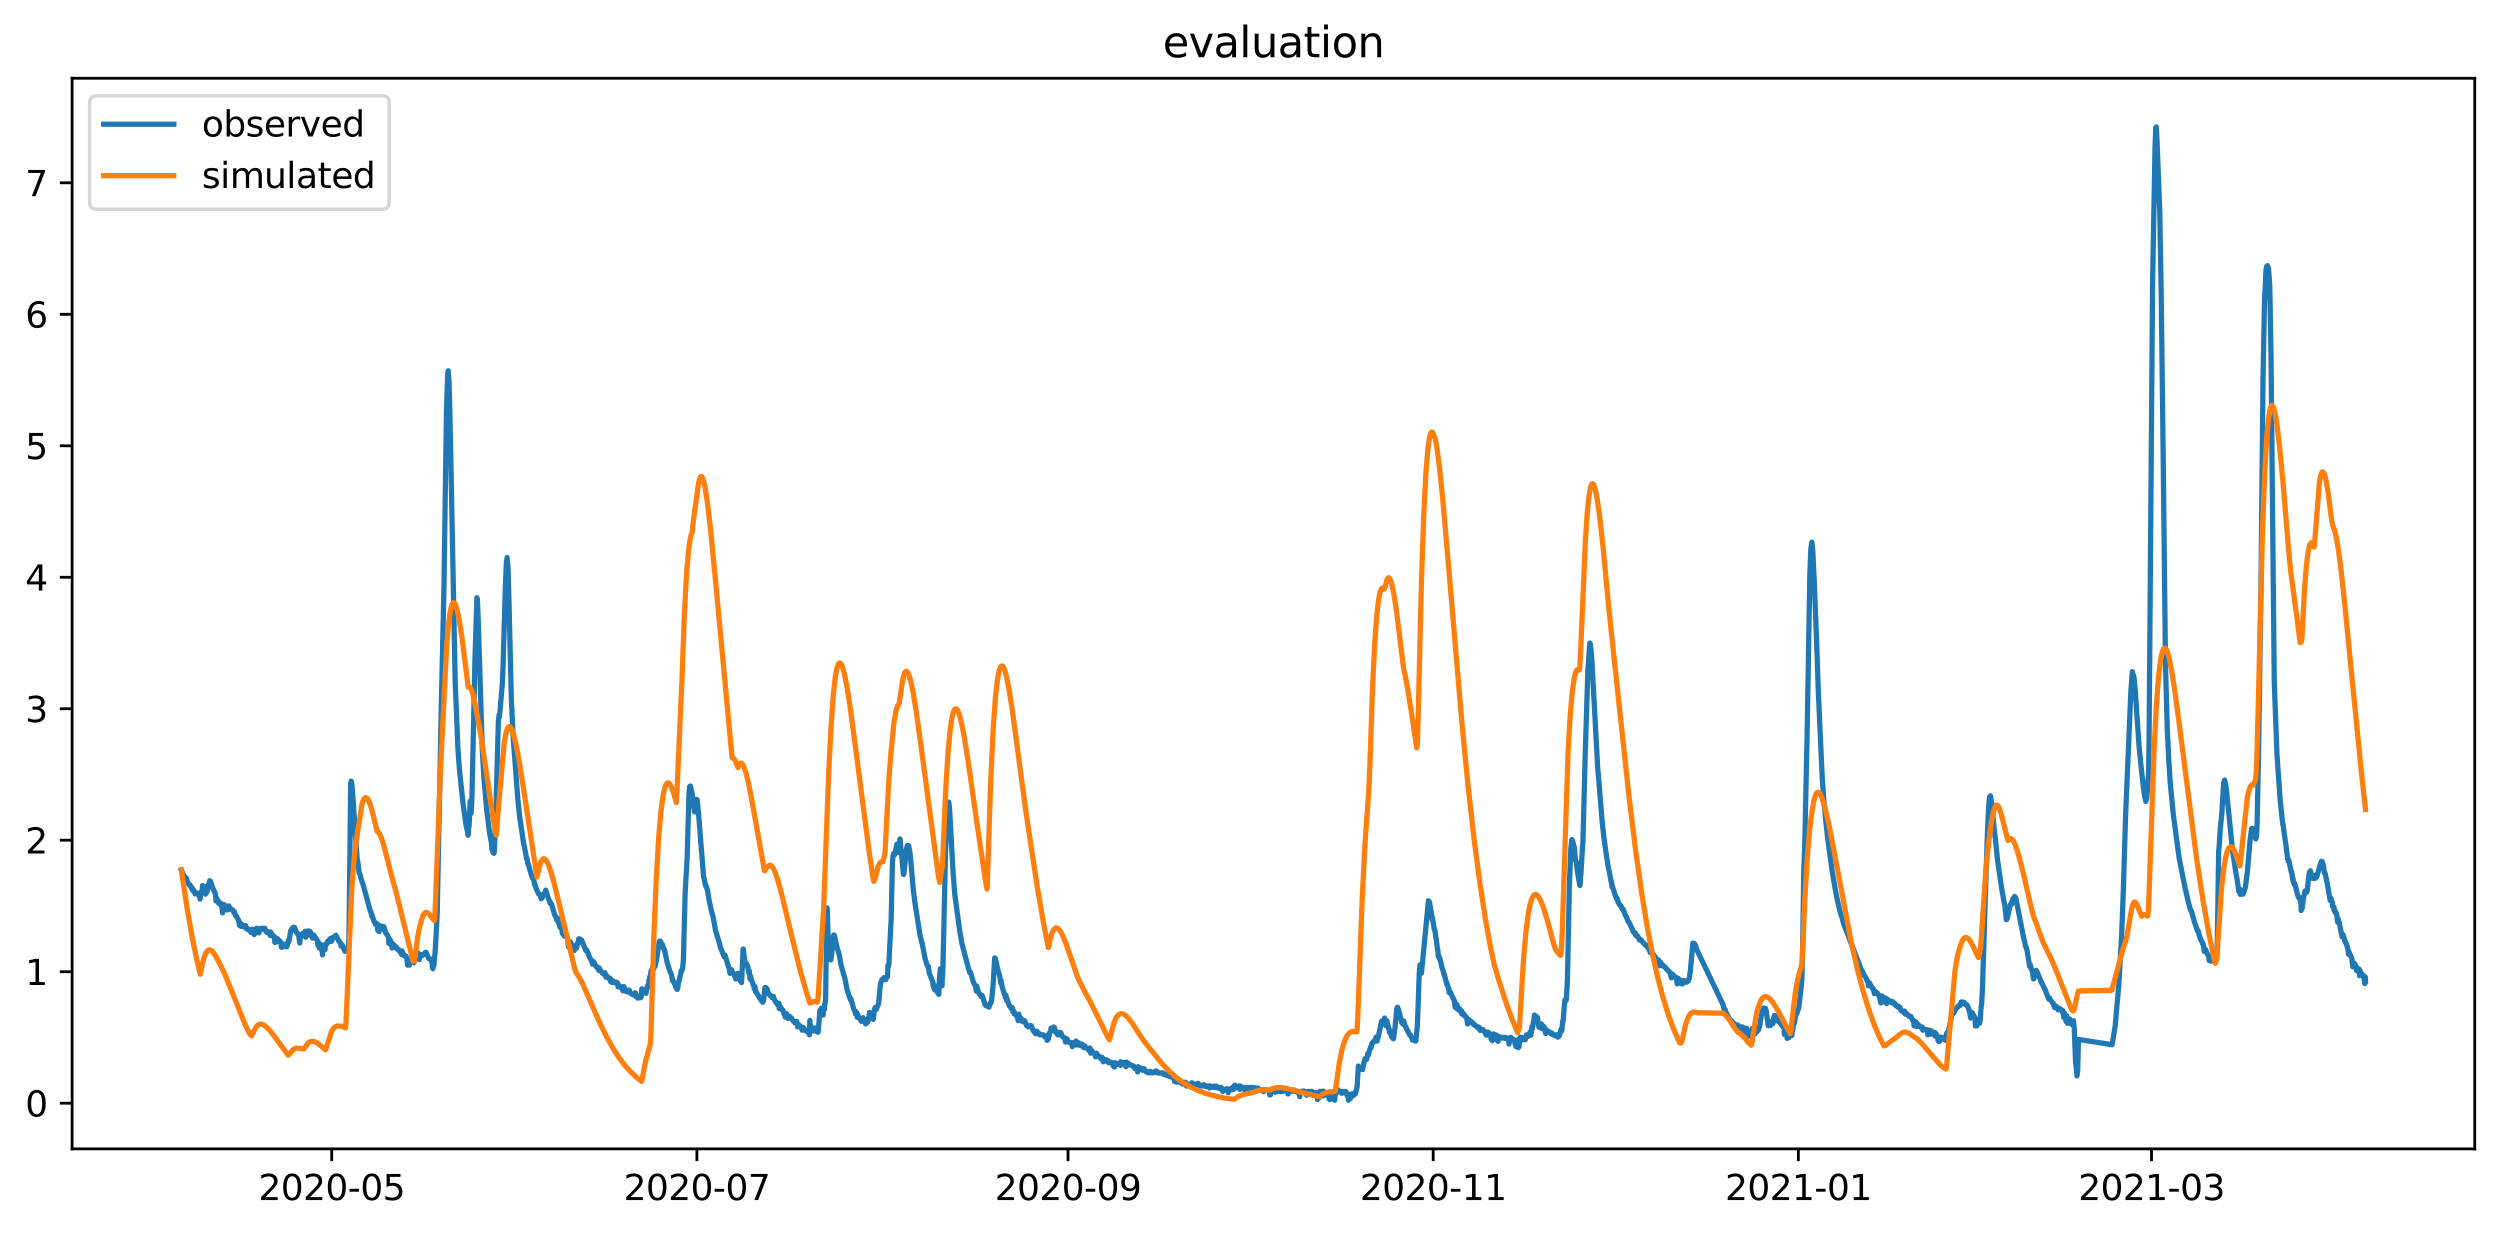 <?xml version="1.0" encoding="utf-8" standalone="no"?>
<!DOCTYPE svg PUBLIC "-//W3C//DTD SVG 1.1//EN"
  "http://www.w3.org/Graphics/SVG/1.1/DTD/svg11.dtd">
<svg xmlns:xlink="http://www.w3.org/1999/xlink" width="712.773pt" height="351.436pt" viewBox="0 0 712.773 351.436" xmlns="http://www.w3.org/2000/svg" version="1.1">
 <defs>
  <style type="text/css">*{stroke-linejoin: round; stroke-linecap: butt}</style>
 </defs>
 <g id="figure_1">
  <g id="patch_1">
   <path d="M 0 351.436 
L 712.773 351.436 
L 712.773 0 
L 0 0 
z
" style="fill: #ffffff"/>
  </g>
  <g id="axes_1">
   <g id="patch_2">
    <path d="M 20.562 327.558 
L 705.572 327.558 
L 705.572 22.318 
L 20.562 22.318 
z
" style="fill: #ffffff"/>
   </g>
   <g id="matplotlib.axis_1">
    <g id="xtick_1">
     <g id="line2d_1">
      <defs>
       <path id="mefd338a838" d="M 0 0 
L 0 3.5 
" style="stroke: #000000; stroke-width: 0.8"/>
      </defs>
      <g>
       <use xlink:href="#mefd338a838" x="94.58" y="327.558" style="stroke: #000000; stroke-width: 0.8"/>
      </g>
     </g>
     <g id="text_1">
      <!-- 2020-05 -->
      <g transform="translate(73.689 342.157) scale(0.1 -0.1)">
       <defs>
        <path id="DejaVuSans-32" d="M 1228 531 
L 3431 531 
L 3431 0 
L 469 0 
L 469 531 
Q 828 903 1448 1529 
Q 2069 2156 2228 2338 
Q 2531 2678 2651 2914 
Q 2772 3150 2772 3378 
Q 2772 3750 2511 3984 
Q 2250 4219 1831 4219 
Q 1534 4219 1204 4116 
Q 875 4013 500 3803 
L 500 4441 
Q 881 4594 1212 4672 
Q 1544 4750 1819 4750 
Q 2544 4750 2975 4387 
Q 3406 4025 3406 3419 
Q 3406 3131 3298 2873 
Q 3191 2616 2906 2266 
Q 2828 2175 2409 1742 
Q 1991 1309 1228 531 
z
" transform="scale(0.016)"/>
        <path id="DejaVuSans-30" d="M 2034 4250 
Q 1547 4250 1301 3770 
Q 1056 3291 1056 2328 
Q 1056 1369 1301 889 
Q 1547 409 2034 409 
Q 2525 409 2770 889 
Q 3016 1369 3016 2328 
Q 3016 3291 2770 3770 
Q 2525 4250 2034 4250 
z
M 2034 4750 
Q 2819 4750 3233 4129 
Q 3647 3509 3647 2328 
Q 3647 1150 3233 529 
Q 2819 -91 2034 -91 
Q 1250 -91 836 529 
Q 422 1150 422 2328 
Q 422 3509 836 4129 
Q 1250 4750 2034 4750 
z
" transform="scale(0.016)"/>
        <path id="DejaVuSans-2d" d="M 313 2009 
L 1997 2009 
L 1997 1497 
L 313 1497 
L 313 2009 
z
" transform="scale(0.016)"/>
        <path id="DejaVuSans-35" d="M 691 4666 
L 3169 4666 
L 3169 4134 
L 1269 4134 
L 1269 2991 
Q 1406 3038 1543 3061 
Q 1681 3084 1819 3084 
Q 2600 3084 3056 2656 
Q 3513 2228 3513 1497 
Q 3513 744 3044 326 
Q 2575 -91 1722 -91 
Q 1428 -91 1123 -41 
Q 819 9 494 109 
L 494 744 
Q 775 591 1075 516 
Q 1375 441 1709 441 
Q 2250 441 2565 725 
Q 2881 1009 2881 1497 
Q 2881 1984 2565 2268 
Q 2250 2553 1709 2553 
Q 1456 2553 1204 2497 
Q 953 2441 691 2322 
L 691 4666 
z
" transform="scale(0.016)"/>
       </defs>
       <use xlink:href="#DejaVuSans-32"/>
       <use xlink:href="#DejaVuSans-30" x="63.623"/>
       <use xlink:href="#DejaVuSans-32" x="127.246"/>
       <use xlink:href="#DejaVuSans-30" x="190.869"/>
       <use xlink:href="#DejaVuSans-2d" x="254.492"/>
       <use xlink:href="#DejaVuSans-30" x="290.576"/>
       <use xlink:href="#DejaVuSans-35" x="354.199"/>
      </g>
     </g>
    </g>
    <g id="xtick_2">
     <g id="line2d_2">
      <g>
       <use xlink:href="#mefd338a838" x="198.69" y="327.558" style="stroke: #000000; stroke-width: 0.8"/>
      </g>
     </g>
     <g id="text_2">
      <!-- 2020-07 -->
      <g transform="translate(177.798 342.157) scale(0.1 -0.1)">
       <defs>
        <path id="DejaVuSans-37" d="M 525 4666 
L 3525 4666 
L 3525 4397 
L 1831 0 
L 1172 0 
L 2766 4134 
L 525 4134 
L 525 4666 
z
" transform="scale(0.016)"/>
       </defs>
       <use xlink:href="#DejaVuSans-32"/>
       <use xlink:href="#DejaVuSans-30" x="63.623"/>
       <use xlink:href="#DejaVuSans-32" x="127.246"/>
       <use xlink:href="#DejaVuSans-30" x="190.869"/>
       <use xlink:href="#DejaVuSans-2d" x="254.492"/>
       <use xlink:href="#DejaVuSans-30" x="290.576"/>
       <use xlink:href="#DejaVuSans-37" x="354.199"/>
      </g>
     </g>
    </g>
    <g id="xtick_3">
     <g id="line2d_3">
      <g>
       <use xlink:href="#mefd338a838" x="304.506" y="327.558" style="stroke: #000000; stroke-width: 0.8"/>
      </g>
     </g>
     <g id="text_3">
      <!-- 2020-09 -->
      <g transform="translate(283.615 342.157) scale(0.1 -0.1)">
       <defs>
        <path id="DejaVuSans-39" d="M 703 97 
L 703 672 
Q 941 559 1184 500 
Q 1428 441 1663 441 
Q 2288 441 2617 861 
Q 2947 1281 2994 2138 
Q 2813 1869 2534 1725 
Q 2256 1581 1919 1581 
Q 1219 1581 811 2004 
Q 403 2428 403 3163 
Q 403 3881 828 4315 
Q 1253 4750 1959 4750 
Q 2769 4750 3195 4129 
Q 3622 3509 3622 2328 
Q 3622 1225 3098 567 
Q 2575 -91 1691 -91 
Q 1453 -91 1209 -44 
Q 966 3 703 97 
z
M 1959 2075 
Q 2384 2075 2632 2365 
Q 2881 2656 2881 3163 
Q 2881 3666 2632 3958 
Q 2384 4250 1959 4250 
Q 1534 4250 1286 3958 
Q 1038 3666 1038 3163 
Q 1038 2656 1286 2365 
Q 1534 2075 1959 2075 
z
" transform="scale(0.016)"/>
       </defs>
       <use xlink:href="#DejaVuSans-32"/>
       <use xlink:href="#DejaVuSans-30" x="63.623"/>
       <use xlink:href="#DejaVuSans-32" x="127.246"/>
       <use xlink:href="#DejaVuSans-30" x="190.869"/>
       <use xlink:href="#DejaVuSans-2d" x="254.492"/>
       <use xlink:href="#DejaVuSans-30" x="290.576"/>
       <use xlink:href="#DejaVuSans-39" x="354.199"/>
      </g>
     </g>
    </g>
    <g id="xtick_4">
     <g id="line2d_4">
      <g>
       <use xlink:href="#mefd338a838" x="408.615" y="327.558" style="stroke: #000000; stroke-width: 0.8"/>
      </g>
     </g>
     <g id="text_4">
      <!-- 2020-11 -->
      <g transform="translate(387.724 342.157) scale(0.1 -0.1)">
       <defs>
        <path id="DejaVuSans-31" d="M 794 531 
L 1825 531 
L 1825 4091 
L 703 3866 
L 703 4441 
L 1819 4666 
L 2450 4666 
L 2450 531 
L 3481 531 
L 3481 0 
L 794 0 
L 794 531 
z
" transform="scale(0.016)"/>
       </defs>
       <use xlink:href="#DejaVuSans-32"/>
       <use xlink:href="#DejaVuSans-30" x="63.623"/>
       <use xlink:href="#DejaVuSans-32" x="127.246"/>
       <use xlink:href="#DejaVuSans-30" x="190.869"/>
       <use xlink:href="#DejaVuSans-2d" x="254.492"/>
       <use xlink:href="#DejaVuSans-31" x="290.576"/>
       <use xlink:href="#DejaVuSans-31" x="354.199"/>
      </g>
     </g>
    </g>
    <g id="xtick_5">
     <g id="line2d_5">
      <g>
       <use xlink:href="#mefd338a838" x="512.725" y="327.558" style="stroke: #000000; stroke-width: 0.8"/>
      </g>
     </g>
     <g id="text_5">
      <!-- 2021-01 -->
      <g transform="translate(491.833 342.157) scale(0.1 -0.1)">
       <use xlink:href="#DejaVuSans-32"/>
       <use xlink:href="#DejaVuSans-30" x="63.623"/>
       <use xlink:href="#DejaVuSans-32" x="127.246"/>
       <use xlink:href="#DejaVuSans-31" x="190.869"/>
       <use xlink:href="#DejaVuSans-2d" x="254.492"/>
       <use xlink:href="#DejaVuSans-30" x="290.576"/>
       <use xlink:href="#DejaVuSans-31" x="354.199"/>
      </g>
     </g>
    </g>
    <g id="xtick_6">
     <g id="line2d_6">
      <g>
       <use xlink:href="#mefd338a838" x="613.421" y="327.558" style="stroke: #000000; stroke-width: 0.8"/>
      </g>
     </g>
     <g id="text_6">
      <!-- 2021-03 -->
      <g transform="translate(592.529 342.157) scale(0.1 -0.1)">
       <defs>
        <path id="DejaVuSans-33" d="M 2597 2516 
Q 3050 2419 3304 2112 
Q 3559 1806 3559 1356 
Q 3559 666 3084 287 
Q 2609 -91 1734 -91 
Q 1441 -91 1130 -33 
Q 819 25 488 141 
L 488 750 
Q 750 597 1062 519 
Q 1375 441 1716 441 
Q 2309 441 2620 675 
Q 2931 909 2931 1356 
Q 2931 1769 2642 2001 
Q 2353 2234 1838 2234 
L 1294 2234 
L 1294 2753 
L 1863 2753 
Q 2328 2753 2575 2939 
Q 2822 3125 2822 3475 
Q 2822 3834 2567 4026 
Q 2313 4219 1838 4219 
Q 1578 4219 1281 4162 
Q 984 4106 628 3988 
L 628 4550 
Q 988 4650 1302 4700 
Q 1616 4750 1894 4750 
Q 2613 4750 3031 4423 
Q 3450 4097 3450 3541 
Q 3450 3153 3228 2886 
Q 3006 2619 2597 2516 
z
" transform="scale(0.016)"/>
       </defs>
       <use xlink:href="#DejaVuSans-32"/>
       <use xlink:href="#DejaVuSans-30" x="63.623"/>
       <use xlink:href="#DejaVuSans-32" x="127.246"/>
       <use xlink:href="#DejaVuSans-31" x="190.869"/>
       <use xlink:href="#DejaVuSans-2d" x="254.492"/>
       <use xlink:href="#DejaVuSans-30" x="290.576"/>
       <use xlink:href="#DejaVuSans-33" x="354.199"/>
      </g>
     </g>
    </g>
   </g>
   <g id="matplotlib.axis_2">
    <g id="ytick_1">
     <g id="line2d_7">
      <defs>
       <path id="m3bc189fa87" d="M 0 0 
L -3.5 0 
" style="stroke: #000000; stroke-width: 0.8"/>
      </defs>
      <g>
       <use xlink:href="#m3bc189fa87" x="20.562" y="314.527" style="stroke: #000000; stroke-width: 0.8"/>
      </g>
     </g>
     <g id="text_7">
      <!-- 0 -->
      <g transform="translate(7.2 318.326) scale(0.1 -0.1)">
       <use xlink:href="#DejaVuSans-30"/>
      </g>
     </g>
    </g>
    <g id="ytick_2">
     <g id="line2d_8">
      <g>
       <use xlink:href="#m3bc189fa87" x="20.562" y="277.041" style="stroke: #000000; stroke-width: 0.8"/>
      </g>
     </g>
     <g id="text_8">
      <!-- 1 -->
      <g transform="translate(7.2 280.84) scale(0.1 -0.1)">
       <use xlink:href="#DejaVuSans-31"/>
      </g>
     </g>
    </g>
    <g id="ytick_3">
     <g id="line2d_9">
      <g>
       <use xlink:href="#m3bc189fa87" x="20.562" y="239.555" style="stroke: #000000; stroke-width: 0.8"/>
      </g>
     </g>
     <g id="text_9">
      <!-- 2 -->
      <g transform="translate(7.2 243.354) scale(0.1 -0.1)">
       <use xlink:href="#DejaVuSans-32"/>
      </g>
     </g>
    </g>
    <g id="ytick_4">
     <g id="line2d_10">
      <g>
       <use xlink:href="#m3bc189fa87" x="20.562" y="202.069" style="stroke: #000000; stroke-width: 0.8"/>
      </g>
     </g>
     <g id="text_10">
      <!-- 3 -->
      <g transform="translate(7.2 205.868) scale(0.1 -0.1)">
       <use xlink:href="#DejaVuSans-33"/>
      </g>
     </g>
    </g>
    <g id="ytick_5">
     <g id="line2d_11">
      <g>
       <use xlink:href="#m3bc189fa87" x="20.562" y="164.583" style="stroke: #000000; stroke-width: 0.8"/>
      </g>
     </g>
     <g id="text_11">
      <!-- 4 -->
      <g transform="translate(7.2 168.382) scale(0.1 -0.1)">
       <defs>
        <path id="DejaVuSans-34" d="M 2419 4116 
L 825 1625 
L 2419 1625 
L 2419 4116 
z
M 2253 4666 
L 3047 4666 
L 3047 1625 
L 3713 1625 
L 3713 1100 
L 3047 1100 
L 3047 0 
L 2419 0 
L 2419 1100 
L 313 1100 
L 313 1709 
L 2253 4666 
z
" transform="scale(0.016)"/>
       </defs>
       <use xlink:href="#DejaVuSans-34"/>
      </g>
     </g>
    </g>
    <g id="ytick_6">
     <g id="line2d_12">
      <g>
       <use xlink:href="#m3bc189fa87" x="20.562" y="127.096" style="stroke: #000000; stroke-width: 0.8"/>
      </g>
     </g>
     <g id="text_12">
      <!-- 5 -->
      <g transform="translate(7.2 130.896) scale(0.1 -0.1)">
       <use xlink:href="#DejaVuSans-35"/>
      </g>
     </g>
    </g>
    <g id="ytick_7">
     <g id="line2d_13">
      <g>
       <use xlink:href="#m3bc189fa87" x="20.562" y="89.61" style="stroke: #000000; stroke-width: 0.8"/>
      </g>
     </g>
     <g id="text_13">
      <!-- 6 -->
      <g transform="translate(7.2 93.41) scale(0.1 -0.1)">
       <defs>
        <path id="DejaVuSans-36" d="M 2113 2584 
Q 1688 2584 1439 2293 
Q 1191 2003 1191 1497 
Q 1191 994 1439 701 
Q 1688 409 2113 409 
Q 2538 409 2786 701 
Q 3034 994 3034 1497 
Q 3034 2003 2786 2293 
Q 2538 2584 2113 2584 
z
M 3366 4563 
L 3366 3988 
Q 3128 4100 2886 4159 
Q 2644 4219 2406 4219 
Q 1781 4219 1451 3797 
Q 1122 3375 1075 2522 
Q 1259 2794 1537 2939 
Q 1816 3084 2150 3084 
Q 2853 3084 3261 2657 
Q 3669 2231 3669 1497 
Q 3669 778 3244 343 
Q 2819 -91 2113 -91 
Q 1303 -91 875 529 
Q 447 1150 447 2328 
Q 447 3434 972 4092 
Q 1497 4750 2381 4750 
Q 2619 4750 2861 4703 
Q 3103 4656 3366 4563 
z
" transform="scale(0.016)"/>
       </defs>
       <use xlink:href="#DejaVuSans-36"/>
      </g>
     </g>
    </g>
    <g id="ytick_8">
     <g id="line2d_14">
      <g>
       <use xlink:href="#m3bc189fa87" x="20.562" y="52.124" style="stroke: #000000; stroke-width: 0.8"/>
      </g>
     </g>
     <g id="text_14">
      <!-- 7 -->
      <g transform="translate(7.2 55.923) scale(0.1 -0.1)">
       <use xlink:href="#DejaVuSans-37"/>
      </g>
     </g>
    </g>
   </g>
   <g id="line2d_15">
    <path d="M 51.699 248.083 
L 52.339 249.489 
L 53.05 250.426 
L 53.122 250.332 
L 53.335 251.082 
L 53.477 251.363 
L 53.904 252.3 
L 54.188 252.3 
L 54.402 252.862 
L 54.544 253.05 
L 54.615 252.956 
L 54.686 253.425 
L 54.757 253.05 
L 54.971 253.893 
L 55.042 253.518 
L 55.113 254.081 
L 55.184 253.987 
L 55.255 253.893 
L 55.397 254.174 
L 55.468 254.268 
L 55.611 254.83 
L 55.895 254.549 
L 56.108 254.924 
L 56.322 254.924 
L 56.535 254.643 
L 56.891 255.674 
L 56.962 255.674 
L 57.033 256.33 
L 57.246 254.549 
L 57.317 254.83 
L 57.531 253.987 
L 57.602 254.081 
L 57.744 252.488 
L 57.957 253.612 
L 58.028 253.425 
L 58.099 252.769 
L 58.171 253.237 
L 58.313 252.769 
L 58.455 254.081 
L 58.526 253.612 
L 58.597 254.924 
L 58.668 253.987 
L 58.74 254.268 
L 58.811 254.643 
L 58.953 254.268 
L 59.024 254.268 
L 59.308 252.956 
L 59.522 251.925 
L 59.593 251.925 
L 59.664 251.457 
L 59.735 251.832 
L 59.806 251.082 
L 59.877 251.269 
L 59.948 251.738 
L 60.02 251.269 
L 60.446 252.581 
L 60.517 252.675 
L 60.731 253.425 
L 60.802 253.518 
L 60.944 253.8 
L 61.015 253.893 
L 61.228 254.549 
L 61.3 254.549 
L 61.442 255.018 
L 61.584 256.892 
L 61.726 256.049 
L 61.94 256.892 
L 62.082 256.705 
L 62.153 257.08 
L 62.224 256.798 
L 62.295 256.986 
L 62.366 257.548 
L 62.437 257.173 
L 62.508 257.548 
L 62.58 257.454 
L 62.722 257.548 
L 62.793 257.548 
L 62.864 257.923 
L 62.935 257.829 
L 63.006 257.548 
L 63.077 258.204 
L 63.149 258.11 
L 63.22 258.11 
L 63.433 260.266 
L 63.86 257.923 
L 64.002 258.298 
L 64.073 258.204 
L 64.215 258.298 
L 64.5 258.298 
L 64.571 259.422 
L 64.642 259.235 
L 64.713 259.422 
L 64.855 259.141 
L 64.926 259.422 
L 64.997 258.392 
L 65.069 258.673 
L 65.14 258.673 
L 65.211 259.048 
L 65.282 258.298 
L 65.353 258.954 
L 65.424 258.766 
L 65.709 259.048 
L 65.851 259.141 
L 66.135 259.422 
L 66.349 259.422 
L 66.491 259.797 
L 66.562 259.891 
L 66.704 260.172 
L 66.846 259.985 
L 67.131 261.016 
L 67.202 260.922 
L 67.273 261.016 
L 67.415 261.297 
L 67.486 261.297 
L 67.984 262.421 
L 68.055 262.421 
L 68.126 262.702 
L 68.269 263.827 
L 68.482 263.077 
L 68.695 264.108 
L 68.766 263.64 
L 68.838 263.921 
L 68.98 263.546 
L 69.193 263.921 
L 69.264 263.921 
L 69.478 264.202 
L 69.549 264.296 
L 69.62 264.108 
L 69.762 264.296 
L 69.975 264.202 
L 70.046 263.921 
L 70.189 264.764 
L 70.26 264.577 
L 70.544 264.67 
L 70.686 265.045 
L 71.042 265.139 
L 71.184 265.327 
L 71.327 265.233 
L 71.54 265.795 
L 71.611 265.701 
L 71.753 264.952 
L 71.824 265.42 
L 71.967 264.952 
L 72.038 265.514 
L 72.109 265.233 
L 72.251 265.045 
L 72.322 265.139 
L 72.464 266.451 
L 72.535 266.357 
L 72.607 266.17 
L 72.82 264.952 
L 73.104 264.67 
L 73.318 264.67 
L 73.46 265.139 
L 73.531 264.764 
L 73.602 264.952 
L 73.744 265.889 
L 73.815 265.983 
L 73.958 264.764 
L 74.029 264.858 
L 74.1 264.764 
L 74.171 264.858 
L 74.313 264.67 
L 74.384 264.764 
L 74.527 264.67 
L 74.811 264.67 
L 74.882 264.858 
L 74.953 264.764 
L 75.024 264.67 
L 75.095 264.764 
L 75.167 265.045 
L 75.238 264.952 
L 75.309 264.67 
L 75.38 264.764 
L 75.451 264.858 
L 75.522 264.67 
L 75.736 265.327 
L 76.02 265.795 
L 76.091 265.701 
L 76.162 265.514 
L 76.304 265.795 
L 76.447 265.795 
L 76.518 266.076 
L 76.589 265.795 
L 76.66 265.889 
L 76.802 265.795 
L 77.016 265.795 
L 77.087 266.732 
L 77.158 265.701 
L 77.229 265.983 
L 77.3 266.451 
L 77.371 266.264 
L 77.442 266.17 
L 77.584 266.732 
L 77.656 266.545 
L 77.798 266.92 
L 78.224 267.013 
L 78.367 268.7 
L 78.509 268.232 
L 78.58 268.607 
L 78.651 267.763 
L 78.722 268.138 
L 78.864 268.325 
L 78.936 267.576 
L 79.007 268.513 
L 79.078 268.138 
L 79.149 267.669 
L 79.22 267.857 
L 79.362 268.232 
L 79.504 268.044 
L 79.718 268.419 
L 79.931 268.419 
L 80.145 268.981 
L 80.216 270.012 
L 80.287 269.731 
L 80.358 270.106 
L 80.429 269.45 
L 80.5 269.637 
L 80.642 269.731 
L 80.713 269.637 
L 80.856 269.169 
L 80.998 269.544 
L 81.282 269.637 
L 81.496 269.919 
L 81.78 269.919 
L 82.207 268.138 
L 82.349 268.513 
L 82.918 265.233 
L 82.989 265.42 
L 83.273 264.67 
L 83.416 264.67 
L 83.487 264.858 
L 83.629 264.389 
L 83.985 264.389 
L 84.411 265.701 
L 84.554 265.795 
L 84.696 265.889 
L 84.909 266.357 
L 85.122 266.545 
L 85.265 267.482 
L 85.478 268.888 
L 85.62 267.013 
L 85.762 266.451 
L 85.976 266.92 
L 86.26 266.17 
L 86.331 266.17 
L 86.545 266.826 
L 86.687 266.264 
L 86.758 266.732 
L 86.829 266.451 
L 86.971 265.514 
L 87.185 267.201 
L 87.256 266.357 
L 87.327 267.013 
L 87.469 265.795 
L 87.54 265.889 
L 87.611 265.889 
L 87.682 266.076 
L 87.825 265.42 
L 88.394 265.514 
L 88.749 266.826 
L 88.82 266.264 
L 88.891 267.013 
L 88.963 266.451 
L 89.105 267.482 
L 89.176 266.639 
L 89.247 267.107 
L 89.389 266.545 
L 89.603 266.92 
L 89.674 266.92 
L 89.887 267.295 
L 89.958 267.295 
L 90.171 267.669 
L 90.314 267.763 
L 90.527 268.419 
L 90.598 269.45 
L 90.669 268.419 
L 90.74 268.794 
L 90.954 270.106 
L 91.025 270.293 
L 91.167 269.169 
L 91.309 269.637 
L 91.38 269.263 
L 91.523 269.825 
L 91.594 269.637 
L 91.665 270.762 
L 91.736 270.106 
L 91.949 272.261 
L 92.163 269.731 
L 92.234 269.544 
L 92.376 269.731 
L 92.589 269.825 
L 92.66 270.762 
L 92.803 269.169 
L 92.874 269.544 
L 92.945 269.356 
L 93.087 269.169 
L 93.229 269.075 
L 93.372 268.419 
L 93.443 268.513 
L 93.585 268.419 
L 93.656 268.419 
L 93.869 267.951 
L 93.94 268.325 
L 94.225 267.576 
L 94.296 268.419 
L 94.367 268.232 
L 94.438 268.419 
L 94.58 267.857 
L 94.652 268.138 
L 94.723 267.388 
L 94.794 267.482 
L 95.007 267.201 
L 95.078 267.295 
L 95.22 267.107 
L 95.292 267.295 
L 95.363 267.201 
L 95.434 267.295 
L 95.789 266.639 
L 96.003 267.107 
L 96.572 268.325 
L 96.643 268.232 
L 96.927 268.794 
L 97.069 268.794 
L 97.212 269.731 
L 97.283 269.263 
L 97.354 269.731 
L 97.425 269.263 
L 97.496 269.356 
L 98.065 270.668 
L 98.207 270.762 
L 98.349 271.231 
L 98.492 270.668 
L 98.705 271.043 
L 98.847 270.949 
L 98.918 270.856 
L 99.203 269.919 
L 99.274 269.731 
L 99.487 267.669 
L 99.985 223.248 
L 100.127 222.686 
L 100.341 223.717 
L 100.625 227.559 
L 101.834 244.99 
L 101.905 245.084 
L 102.19 246.958 
L 102.403 248.926 
L 102.474 248.833 
L 102.758 249.676 
L 102.972 250.707 
L 103.043 250.801 
L 103.256 251.55 
L 103.398 251.832 
L 103.754 253.05 
L 105.176 258.298 
L 105.39 259.141 
L 105.674 259.985 
L 105.745 259.891 
L 105.887 260.734 
L 105.959 260.641 
L 106.03 261.297 
L 106.101 261.016 
L 106.385 261.953 
L 106.456 262.046 
L 106.67 262.796 
L 106.812 262.796 
L 106.954 263.171 
L 107.025 263.171 
L 107.096 263.546 
L 107.239 263.265 
L 107.523 263.546 
L 107.594 263.452 
L 107.665 265.139 
L 107.736 264.202 
L 107.879 265.42 
L 107.95 265.327 
L 108.092 265.608 
L 108.163 265.327 
L 108.234 263.921 
L 108.305 264.202 
L 108.447 264.296 
L 108.59 264.108 
L 108.732 264.014 
L 108.874 264.296 
L 109.087 264.296 
L 109.159 264.577 
L 109.301 264.202 
L 109.372 264.577 
L 109.443 264.202 
L 109.514 264.483 
L 109.585 265.233 
L 109.656 264.764 
L 109.87 265.795 
L 109.941 265.795 
L 110.083 266.17 
L 110.154 266.17 
L 110.368 266.545 
L 110.439 266.545 
L 110.794 267.295 
L 110.865 268.981 
L 110.936 268.138 
L 111.008 268.325 
L 111.079 268.232 
L 111.15 267.857 
L 111.221 268.044 
L 111.292 268.794 
L 111.363 268.232 
L 111.505 269.45 
L 111.576 268.888 
L 111.648 269.075 
L 111.79 270.293 
L 111.932 268.981 
L 112.003 269.169 
L 112.359 269.544 
L 112.501 269.544 
L 112.643 269.825 
L 112.785 270.106 
L 112.856 270.293 
L 112.999 270.012 
L 113.354 270.668 
L 113.639 270.668 
L 113.852 271.137 
L 113.994 271.137 
L 114.137 271.418 
L 114.279 271.137 
L 114.35 271.887 
L 114.421 271.512 
L 114.492 271.418 
L 114.563 272.168 
L 114.634 271.137 
L 114.705 271.418 
L 114.777 271.418 
L 115.061 272.168 
L 115.132 272.168 
L 115.274 272.543 
L 115.701 272.543 
L 115.985 273.105 
L 116.199 275.167 
L 116.27 275.167 
L 116.341 274.698 
L 116.412 275.073 
L 116.483 274.792 
L 116.554 275.167 
L 116.625 274.979 
L 116.697 275.167 
L 116.839 274.417 
L 116.91 273.667 
L 116.981 274.136 
L 117.052 274.042 
L 117.123 273.948 
L 117.194 274.136 
L 117.265 274.042 
L 117.621 273.199 
L 117.692 272.168 
L 117.834 274.323 
L 117.906 273.292 
L 117.977 274.511 
L 118.119 273.199 
L 118.19 273.292 
L 118.261 273.48 
L 118.688 272.074 
L 118.901 271.418 
L 119.186 271.699 
L 119.257 272.074 
L 119.328 273.199 
L 119.399 272.543 
L 119.47 272.917 
L 119.541 273.573 
L 119.612 273.386 
L 119.754 272.168 
L 119.826 272.355 
L 119.968 272.168 
L 120.039 272.168 
L 120.252 272.543 
L 120.394 272.168 
L 120.821 272.074 
L 121.034 271.793 
L 121.106 271.98 
L 121.177 271.605 
L 121.248 272.168 
L 121.461 271.512 
L 121.674 271.98 
L 122.243 273.292 
L 122.599 273.386 
L 122.741 273.667 
L 122.883 273.761 
L 123.097 274.042 
L 123.168 274.323 
L 123.31 276.01 
L 123.452 276.197 
L 123.595 274.792 
L 123.666 275.448 
L 123.737 275.167 
L 123.879 272.636 
L 123.95 272.543 
L 124.021 272.074 
L 124.306 267.295 
L 124.661 260.078 
L 125.87 198.789 
L 126.581 167.3 
L 127.292 117.069 
L 127.648 106.573 
L 127.79 105.729 
L 128.004 108.447 
L 128.146 112.758 
L 128.43 125.316 
L 129.781 194.571 
L 130.564 213.596 
L 130.99 219.406 
L 131.986 228.871 
L 132.91 235.525 
L 133.266 237.024 
L 133.408 238.149 
L 133.479 238.055 
L 133.55 237.587 
L 133.621 235.619 
L 133.693 235.806 
L 133.835 233.838 
L 134.048 228.403 
L 134.119 228.778 
L 134.333 231.87 
L 134.546 227.653 
L 134.973 208.535 
L 135.399 188.48 
L 135.968 170.393 
L 136.039 171.33 
L 136.11 170.768 
L 136.324 176.203 
L 136.679 187.355 
L 137.533 214.345 
L 137.959 221.655 
L 138.742 230.746 
L 139.595 237.587 
L 140.093 240.211 
L 140.235 242.085 
L 140.306 241.523 
L 140.519 243.022 
L 140.591 242.929 
L 140.662 243.022 
L 140.804 243.303 
L 140.875 243.21 
L 141.017 241.054 
L 141.444 229.246 
L 142.084 205.63 
L 142.297 203.756 
L 142.368 204.412 
L 142.582 202.444 
L 143.222 194.946 
L 143.435 189.886 
L 144.075 167.488 
L 144.36 160.553 
L 144.573 158.96 
L 144.857 162.052 
L 145.142 172.455 
L 145.782 199.164 
L 146.351 210.784 
L 147.631 227.84 
L 148.271 233.932 
L 148.342 234.026 
L 149.195 239.93 
L 149.48 241.335 
L 149.906 243.491 
L 150.12 244.803 
L 150.191 244.615 
L 150.262 244.709 
L 150.475 246.209 
L 150.546 246.115 
L 151.471 249.395 
L 151.898 250.519 
L 151.969 250.332 
L 152.182 250.894 
L 152.253 251.082 
L 152.395 252.206 
L 152.466 251.925 
L 152.822 253.237 
L 153.533 254.83 
L 153.675 254.924 
L 153.746 255.018 
L 153.889 254.924 
L 154.315 256.236 
L 154.458 256.049 
L 154.529 256.049 
L 154.813 255.299 
L 154.884 255.299 
L 154.955 254.924 
L 155.026 255.205 
L 155.595 253.8 
L 155.809 254.362 
L 156.093 255.393 
L 156.449 256.424 
L 156.52 256.517 
L 156.875 257.548 
L 157.018 257.454 
L 157.302 257.923 
L 158.155 260.922 
L 158.298 261.016 
L 158.867 262.515 
L 158.938 261.765 
L 159.009 262.515 
L 159.08 262.234 
L 159.364 263.452 
L 159.435 263.546 
L 159.649 264.296 
L 159.791 264.389 
L 159.933 264.67 
L 160.075 264.67 
L 160.218 265.045 
L 160.289 265.983 
L 160.36 265.608 
L 160.431 266.264 
L 160.502 265.983 
L 160.573 265.889 
L 160.644 265.608 
L 160.787 266.639 
L 160.858 266.17 
L 160.929 266.92 
L 161 266.17 
L 161.071 266.357 
L 161.142 266.357 
L 161.356 266.92 
L 161.711 267.295 
L 161.782 267.295 
L 162.067 269.919 
L 162.138 269.825 
L 162.28 270.106 
L 162.351 269.825 
L 162.422 270.293 
L 162.493 270.012 
L 162.636 268.513 
L 162.707 268.7 
L 163.062 270.387 
L 163.204 269.45 
L 163.276 269.544 
L 163.56 270.481 
L 163.702 271.043 
L 163.916 270.387 
L 163.987 270.2 
L 164.058 270.387 
L 164.129 269.919 
L 164.2 270.387 
L 164.271 270.2 
L 164.413 270.293 
L 164.556 268.981 
L 164.627 269.169 
L 164.769 269.075 
L 164.982 267.669 
L 165.125 267.669 
L 165.338 268.044 
L 165.409 268.044 
L 165.48 267.763 
L 165.765 268.7 
L 165.836 268.044 
L 165.907 268.138 
L 165.978 268.7 
L 166.049 268.607 
L 167.045 271.043 
L 167.187 270.762 
L 167.258 270.856 
L 168.253 273.292 
L 168.325 273.292 
L 168.68 274.042 
L 168.822 274.042 
L 168.894 274.885 
L 168.965 274.042 
L 169.036 274.323 
L 169.107 274.604 
L 169.178 274.136 
L 169.249 274.511 
L 169.32 274.229 
L 169.889 275.541 
L 170.102 275.635 
L 170.245 275.916 
L 170.316 275.635 
L 170.6 276.385 
L 170.671 276.01 
L 170.742 276.666 
L 170.885 276.01 
L 170.956 276.572 
L 171.027 276.385 
L 171.525 277.135 
L 171.738 277.416 
L 171.951 277.509 
L 172.165 277.791 
L 172.449 277.322 
L 172.52 277.416 
L 172.662 278.259 
L 172.805 278.634 
L 172.947 278.165 
L 173.018 278.353 
L 173.16 278.54 
L 173.303 278.54 
L 173.516 278.915 
L 173.871 278.915 
L 174.014 279.665 
L 174.085 279.103 
L 174.156 279.946 
L 174.227 279.759 
L 174.298 279.384 
L 174.369 279.478 
L 174.511 280.134 
L 174.583 280.134 
L 174.796 279.665 
L 174.938 279.946 
L 175.08 280.04 
L 175.365 280.04 
L 175.507 280.227 
L 175.649 280.04 
L 175.791 280.04 
L 176.005 280.508 
L 176.076 280.227 
L 176.218 281.352 
L 176.289 280.696 
L 176.36 280.79 
L 176.431 280.883 
L 176.574 281.164 
L 176.858 281.539 
L 176.929 281.446 
L 177.072 281.539 
L 177.498 281.633 
L 177.569 282.476 
L 177.712 281.258 
L 177.783 281.446 
L 177.854 281.258 
L 178.494 282.664 
L 178.92 282.758 
L 178.992 282.851 
L 179.276 282.289 
L 179.347 282.383 
L 179.418 282.289 
L 179.845 283.226 
L 179.916 283.226 
L 180.058 283.414 
L 180.414 283.507 
L 180.556 283.601 
L 180.627 283.507 
L 180.698 283.601 
L 180.84 283.414 
L 180.983 283.507 
L 181.054 283.601 
L 181.125 283.039 
L 181.267 284.07 
L 181.338 283.601 
L 181.765 284.538 
L 182.689 284.444 
L 182.761 284.351 
L 182.832 283.882 
L 182.974 281.914 
L 183.329 282.945 
L 183.401 282.851 
L 183.614 282.57 
L 183.756 282.664 
L 183.827 282.57 
L 183.969 282.289 
L 184.112 282.195 
L 184.183 283.226 
L 184.254 282.758 
L 184.467 281.539 
L 184.538 281.258 
L 184.609 281.539 
L 184.681 280.977 
L 184.752 281.446 
L 184.823 281.164 
L 184.894 281.258 
L 185.036 279.384 
L 185.178 279.571 
L 185.249 278.447 
L 185.321 278.915 
L 185.392 279.196 
L 185.605 276.947 
L 186.245 275.541 
L 186.387 276.197 
L 186.601 275.541 
L 186.814 275.448 
L 187.17 273.761 
L 187.952 268.419 
L 188.094 268.325 
L 188.165 268.7 
L 188.236 268.325 
L 188.307 268.419 
L 188.521 268.794 
L 188.734 269.169 
L 188.805 269.169 
L 189.09 270.2 
L 189.161 270.293 
L 189.303 270.668 
L 189.445 270.762 
L 189.943 273.105 
L 190.227 274.417 
L 190.796 276.291 
L 191.507 278.165 
L 191.721 279.571 
L 191.863 279.478 
L 192.503 280.883 
L 192.645 281.164 
L 192.716 281.633 
L 192.787 281.539 
L 192.93 281.539 
L 193.072 282.102 
L 193.143 281.82 
L 193.285 281.446 
L 193.427 280.04 
L 193.499 280.04 
L 194.068 277.697 
L 194.281 276.666 
L 194.423 276.76 
L 194.636 275.916 
L 194.85 273.573 
L 195.063 265.045 
L 195.348 254.362 
L 195.916 244.522 
L 196.414 226.622 
L 196.628 224.279 
L 196.841 224.092 
L 196.912 224.279 
L 197.125 225.591 
L 197.196 225.404 
L 197.41 226.903 
L 197.765 229.902 
L 198.05 231.495 
L 198.263 230.746 
L 198.619 227.934 
L 198.761 228.028 
L 199.117 231.402 
L 200.61 250.145 
L 200.681 250.145 
L 201.108 252.3 
L 201.179 252.581 
L 201.25 252.394 
L 201.748 253.987 
L 202.103 256.33 
L 202.886 259.985 
L 203.312 261.39 
L 203.952 265.045 
L 204.663 267.482 
L 205.161 268.981 
L 205.374 270.106 
L 206.37 272.543 
L 206.441 272.449 
L 206.512 272.824 
L 206.655 272.261 
L 206.726 272.917 
L 206.797 272.543 
L 207.65 275.541 
L 207.721 275.541 
L 207.935 276.479 
L 208.148 277.509 
L 208.29 276.666 
L 208.361 277.416 
L 208.432 277.135 
L 208.503 277.228 
L 208.575 276.479 
L 208.788 277.228 
L 209.001 277.509 
L 209.072 277.416 
L 209.783 279.103 
L 209.997 278.822 
L 210.068 278.915 
L 210.423 277.509 
L 211.064 279.665 
L 211.206 279.665 
L 211.348 280.04 
L 211.419 280.134 
L 211.561 277.603 
L 211.846 270.668 
L 211.917 270.575 
L 212.486 274.979 
L 212.628 274.792 
L 212.912 274.792 
L 213.126 275.541 
L 213.197 275.448 
L 213.481 277.416 
L 213.552 277.322 
L 213.624 276.76 
L 213.837 279.103 
L 213.979 278.259 
L 214.192 279.196 
L 214.975 281.352 
L 215.046 281.914 
L 215.117 281.164 
L 215.188 282.008 
L 215.259 281.352 
L 215.473 282.851 
L 215.544 282.57 
L 215.615 283.039 
L 215.686 282.945 
L 216.113 283.788 
L 216.184 283.788 
L 216.326 284.07 
L 216.397 284.163 
L 216.539 284.538 
L 216.895 284.632 
L 216.966 284.726 
L 217.037 285.288 
L 217.108 284.819 
L 217.25 285.475 
L 217.393 284.538 
L 217.464 285.756 
L 217.535 285.475 
L 217.606 285.1 
L 217.677 285.382 
L 218.104 281.539 
L 218.246 281.82 
L 218.317 281.539 
L 218.601 282.008 
L 218.673 281.914 
L 219.099 283.226 
L 219.241 283.414 
L 219.384 283.507 
L 219.526 283.788 
L 219.597 283.788 
L 219.739 283.976 
L 219.81 283.882 
L 220.024 284.163 
L 220.095 284.07 
L 220.166 284.444 
L 220.237 284.163 
L 220.308 284.538 
L 220.45 284.07 
L 220.522 284.07 
L 220.664 284.726 
L 220.877 285.194 
L 220.948 285.288 
L 221.09 285.663 
L 221.304 285.756 
L 221.588 286.225 
L 221.659 286.412 
L 221.73 286.131 
L 221.802 286.319 
L 221.873 286.131 
L 221.944 286.6 
L 222.086 286.038 
L 222.157 287.537 
L 222.228 287.162 
L 222.37 286.975 
L 222.513 287.162 
L 222.584 287.162 
L 222.726 287.537 
L 222.797 287.537 
L 222.939 287.912 
L 223.224 288.006 
L 223.651 289.411 
L 223.722 288.849 
L 223.864 289.974 
L 224.006 289.036 
L 224.077 289.318 
L 224.148 288.943 
L 224.219 289.13 
L 224.291 289.13 
L 224.575 290.348 
L 224.646 289.786 
L 224.717 289.88 
L 224.859 289.88 
L 224.931 290.067 
L 225.073 289.692 
L 225.144 290.255 
L 225.215 289.786 
L 225.286 289.974 
L 225.428 290.067 
L 225.571 290.255 
L 225.642 290.255 
L 225.784 290.536 
L 225.855 290.63 
L 225.997 290.911 
L 226.353 291.286 
L 226.495 291.379 
L 226.637 291.66 
L 226.708 291.567 
L 226.851 291.66 
L 226.993 291.567 
L 227.064 291.473 
L 227.135 291.192 
L 227.277 292.035 
L 227.348 291.942 
L 227.419 292.785 
L 227.491 292.691 
L 227.633 292.035 
L 227.846 292.41 
L 227.988 292.41 
L 228.202 292.785 
L 228.486 292.785 
L 228.7 293.722 
L 228.842 292.879 
L 228.913 293.16 
L 228.984 292.973 
L 229.126 293.347 
L 229.197 293.16 
L 229.34 293.535 
L 229.411 293.535 
L 229.553 293.816 
L 229.695 293.91 
L 230.051 294.003 
L 230.193 294.191 
L 230.264 293.91 
L 230.406 294.191 
L 230.477 293.91 
L 230.548 294.097 
L 230.62 294.003 
L 230.691 293.91 
L 230.762 295.034 
L 230.904 290.911 
L 230.975 292.41 
L 231.046 292.785 
L 231.117 292.41 
L 231.188 292.598 
L 231.473 293.441 
L 231.615 293.535 
L 231.686 293.535 
L 231.828 293.91 
L 232.042 293.91 
L 232.397 293.066 
L 232.54 293.347 
L 232.966 294.191 
L 233.109 294.285 
L 233.251 294.285 
L 233.464 291.848 
L 233.749 288.099 
L 233.891 288.568 
L 233.962 287.818 
L 234.033 287.912 
L 234.175 287.443 
L 234.46 288.662 
L 234.673 289.411 
L 234.815 287.443 
L 234.886 287.912 
L 234.957 287.162 
L 235.029 287.818 
L 235.1 286.319 
L 235.171 286.506 
L 235.384 285.007 
L 235.526 274.792 
L 235.74 259.141 
L 235.811 258.86 
L 235.882 259.704 
L 236.238 271.137 
L 236.451 272.917 
L 236.806 273.667 
L 236.878 273.667 
L 237.162 271.605 
L 237.589 266.826 
L 237.731 266.545 
L 237.873 266.639 
L 238.513 269.544 
L 238.869 270.949 
L 239.011 271.137 
L 239.438 273.011 
L 239.722 274.885 
L 240.647 278.259 
L 240.718 278.259 
L 241.144 280.227 
L 241.429 281.82 
L 241.927 283.414 
L 242.211 284.351 
L 242.282 284.351 
L 242.495 285.1 
L 242.567 284.726 
L 243.42 287.724 
L 243.704 288.287 
L 243.775 288.287 
L 243.918 289.13 
L 243.989 288.38 
L 244.06 288.568 
L 244.202 288.662 
L 244.344 289.036 
L 244.415 290.067 
L 244.487 289.13 
L 244.558 289.88 
L 244.629 289.505 
L 244.842 290.161 
L 244.984 290.255 
L 245.269 290.536 
L 245.411 290.63 
L 245.553 291.192 
L 245.767 290.536 
L 246.051 290.161 
L 246.193 290.442 
L 246.478 291.379 
L 246.549 291.286 
L 246.833 291.942 
L 247.047 291.66 
L 247.189 291.567 
L 247.402 291.004 
L 247.473 291.286 
L 247.616 290.161 
L 247.687 290.255 
L 247.9 288.662 
L 247.971 288.943 
L 248.113 288.755 
L 248.327 289.411 
L 248.54 289.411 
L 248.753 289.974 
L 248.824 289.88 
L 248.967 290.63 
L 249.322 287.724 
L 249.393 287.818 
L 249.465 288.099 
L 249.536 287.256 
L 249.607 287.443 
L 249.749 287.818 
L 249.82 287.818 
L 250.531 286.038 
L 250.745 283.32 
L 251.029 280.696 
L 251.171 280.04 
L 251.456 279.29 
L 251.74 279.29 
L 252.025 278.728 
L 252.238 278.728 
L 252.522 279.29 
L 252.593 279.196 
L 252.807 278.54 
L 252.878 278.634 
L 253.02 278.54 
L 253.162 275.167 
L 253.234 275.541 
L 253.305 275.541 
L 253.447 274.698 
L 253.589 271.512 
L 254.087 261.765 
L 254.442 245.74 
L 254.656 243.678 
L 254.727 243.397 
L 254.798 243.491 
L 255.011 243.678 
L 255.082 243.678 
L 255.722 240.679 
L 255.794 240.773 
L 256.149 242.366 
L 256.291 243.116 
L 256.576 239.18 
L 256.647 239.274 
L 256.931 243.303 
L 257.074 243.772 
L 257.287 246.396 
L 257.571 249.301 
L 257.643 249.301 
L 257.714 249.114 
L 258.425 241.991 
L 258.709 241.054 
L 259.065 241.148 
L 259.42 242.929 
L 259.776 246.583 
L 260.345 253.237 
L 260.843 257.361 
L 262.407 267.201 
L 262.478 267.295 
L 262.692 268.232 
L 262.834 268.888 
L 262.905 268.794 
L 263.047 269.637 
L 263.26 270.668 
L 263.616 272.73 
L 263.829 273.48 
L 264.185 274.792 
L 264.256 274.885 
L 264.469 275.448 
L 264.54 275.541 
L 264.612 275.823 
L 264.683 275.541 
L 264.896 277.322 
L 265.963 280.04 
L 266.034 281.071 
L 266.105 280.977 
L 266.176 281.164 
L 266.247 281.727 
L 266.318 281.258 
L 266.532 282.289 
L 266.603 281.071 
L 266.674 281.446 
L 266.745 281.539 
L 266.958 282.289 
L 267.029 282.289 
L 267.314 283.039 
L 267.456 283.132 
L 267.598 283.414 
L 267.669 283.507 
L 267.812 279.571 
L 268.096 276.197 
L 268.167 276.385 
L 268.594 281.071 
L 268.665 278.259 
L 268.736 278.447 
L 268.878 274.229 
L 269.589 242.366 
L 270.23 229.808 
L 270.443 228.684 
L 270.514 228.778 
L 270.656 229.808 
L 270.87 232.995 
L 271.723 248.645 
L 272.221 255.112 
L 273.643 265.514 
L 274.283 269.169 
L 276.274 276.666 
L 276.345 276.76 
L 276.487 277.322 
L 276.559 277.041 
L 276.63 277.135 
L 276.772 277.416 
L 277.483 279.946 
L 277.625 280.227 
L 278.052 281.164 
L 278.123 280.977 
L 278.194 281.164 
L 278.336 282.57 
L 278.479 281.164 
L 278.763 282.289 
L 278.834 282.383 
L 279.19 283.414 
L 279.474 283.507 
L 279.688 284.07 
L 279.759 284.163 
L 279.972 283.882 
L 280.043 283.882 
L 280.256 284.444 
L 280.825 286.412 
L 281.039 286.506 
L 281.181 286.787 
L 281.394 286.787 
L 281.465 286.6 
L 281.536 286.787 
L 281.608 286.6 
L 281.679 286.694 
L 281.821 286.787 
L 281.892 286.787 
L 281.963 287.162 
L 282.105 286.412 
L 282.319 286.038 
L 282.461 286.038 
L 282.745 285.1 
L 283.172 280.508 
L 283.599 273.105 
L 283.741 273.292 
L 283.812 273.292 
L 284.239 275.354 
L 284.665 277.135 
L 285.021 278.165 
L 285.305 280.227 
L 285.377 279.478 
L 285.661 281.071 
L 286.301 283.32 
L 286.372 283.414 
L 286.514 283.788 
L 286.585 283.882 
L 286.657 284.444 
L 286.799 283.788 
L 287.012 285.288 
L 287.083 284.632 
L 287.154 284.913 
L 287.581 286.225 
L 287.866 286.881 
L 287.937 286.787 
L 288.079 287.162 
L 288.221 287.256 
L 288.292 287.537 
L 288.363 287.443 
L 288.434 287.537 
L 288.577 287.256 
L 288.719 287.631 
L 288.79 288.474 
L 288.861 288.006 
L 289.146 289.036 
L 289.288 288.755 
L 289.643 289.411 
L 289.714 289.411 
L 289.857 289.786 
L 290.07 289.786 
L 290.141 289.974 
L 290.283 291.004 
L 290.497 289.13 
L 290.71 290.348 
L 290.781 290.348 
L 290.923 290.161 
L 291.208 290.536 
L 291.421 291.192 
L 291.563 291.286 
L 291.848 291.286 
L 291.99 290.911 
L 292.203 291.192 
L 292.275 291.286 
L 292.559 292.035 
L 292.63 292.129 
L 292.701 292.41 
L 292.772 292.316 
L 292.915 292.41 
L 293.057 292.504 
L 293.199 292.785 
L 293.555 292.691 
L 293.768 292.41 
L 293.981 292.41 
L 294.621 293.91 
L 294.835 294.003 
L 294.906 294.285 
L 295.048 294.003 
L 295.261 294.753 
L 295.332 294.003 
L 295.404 294.191 
L 295.546 294.659 
L 295.617 294.003 
L 295.688 294.659 
L 295.759 294.285 
L 295.83 294.285 
L 296.044 294.659 
L 296.257 294.659 
L 296.399 295.034 
L 297.395 295.034 
L 297.608 295.409 
L 297.821 295.409 
L 297.964 295.69 
L 298.106 295.784 
L 298.461 295.784 
L 298.532 296.627 
L 298.604 295.971 
L 298.675 296.253 
L 298.817 295.034 
L 298.888 296.253 
L 299.03 294.847 
L 299.101 295.315 
L 299.315 294.285 
L 299.386 294.285 
L 299.528 293.91 
L 299.67 293.16 
L 299.955 293.254 
L 300.097 293.347 
L 300.381 292.785 
L 300.524 293.066 
L 300.595 292.879 
L 300.737 294.097 
L 300.879 293.722 
L 301.306 294.659 
L 301.377 294.659 
L 301.519 295.034 
L 301.733 295.034 
L 301.946 294.472 
L 302.017 294.847 
L 302.159 294.285 
L 302.23 294.566 
L 302.301 294.378 
L 302.373 294.659 
L 302.444 294.472 
L 302.515 294.566 
L 302.728 295.315 
L 302.87 295.409 
L 302.941 295.409 
L 303.155 295.69 
L 303.297 295.784 
L 303.368 295.784 
L 303.51 296.159 
L 303.581 296.159 
L 303.795 297.096 
L 303.866 296.346 
L 303.937 296.44 
L 304.008 296.346 
L 304.15 296.721 
L 304.222 296.159 
L 304.435 296.909 
L 304.719 297.002 
L 304.933 297.283 
L 305.43 297.283 
L 305.502 297.565 
L 305.573 297.471 
L 305.644 297.283 
L 305.715 298.408 
L 305.928 297.283 
L 306.213 297.377 
L 306.355 297.658 
L 306.497 297.658 
L 306.639 297.096 
L 306.71 297.939 
L 306.782 296.815 
L 306.853 297.283 
L 307.066 297.471 
L 307.137 297.939 
L 307.279 297.283 
L 307.493 297.283 
L 307.635 297.939 
L 307.777 297.658 
L 307.99 298.033 
L 308.275 298.033 
L 308.346 298.221 
L 308.488 297.658 
L 308.559 297.939 
L 308.702 298.033 
L 308.844 298.127 
L 308.915 298.221 
L 309.057 298.689 
L 309.128 298.127 
L 309.199 298.595 
L 309.271 298.221 
L 309.342 298.595 
L 309.413 298.314 
L 309.484 298.408 
L 309.626 298.783 
L 310.053 298.877 
L 310.195 299.158 
L 310.408 299.158 
L 310.479 299.533 
L 310.551 299.439 
L 310.693 298.97 
L 310.764 298.783 
L 310.977 300.282 
L 311.262 299.533 
L 311.475 299.907 
L 311.617 300.001 
L 311.759 300.282 
L 312.257 300.376 
L 312.328 301.313 
L 312.471 300.47 
L 312.542 300.751 
L 312.613 300.282 
L 312.684 300.376 
L 312.897 300.938 
L 313.111 301.126 
L 313.324 301.126 
L 313.466 301.407 
L 313.822 301.407 
L 313.964 301.969 
L 314.035 301.782 
L 314.106 301.969 
L 314.177 301.407 
L 314.248 301.594 
L 314.533 302.719 
L 314.604 301.875 
L 314.675 302.157 
L 315.457 302.157 
L 315.6 302.625 
L 315.671 302.438 
L 315.884 302.719 
L 315.955 302.438 
L 316.097 303 
L 316.168 302.625 
L 316.24 302.813 
L 316.382 302.906 
L 316.88 302.906 
L 316.951 303.094 
L 317.022 302.906 
L 317.093 303 
L 317.235 303.094 
L 317.306 303.75 
L 317.449 303.094 
L 317.52 304.031 
L 317.591 303.562 
L 317.733 304.218 
L 317.804 303.281 
L 317.875 303.469 
L 317.946 303.375 
L 318.017 303 
L 318.089 303.187 
L 318.231 303.281 
L 318.515 303.375 
L 318.586 303.469 
L 318.729 303.281 
L 319.297 303.375 
L 319.44 303.75 
L 319.511 302.719 
L 319.582 302.906 
L 319.795 303 
L 319.937 303.281 
L 320.293 302.906 
L 320.506 302.906 
L 320.72 303.656 
L 320.791 303 
L 320.862 303.75 
L 320.933 303.094 
L 321.004 304.125 
L 321.075 303 
L 321.146 303.281 
L 321.218 302.813 
L 321.289 303.75 
L 321.36 303.562 
L 321.502 303.094 
L 321.715 303.375 
L 321.858 303.281 
L 322 303.562 
L 322.071 303.469 
L 322.213 303.656 
L 322.782 303.75 
L 322.995 304.031 
L 323.138 304.031 
L 323.209 304.218 
L 323.28 304.031 
L 323.351 304.312 
L 323.422 304.218 
L 323.635 304.687 
L 323.92 304.406 
L 324.062 304.406 
L 324.346 305.624 
L 324.489 304.125 
L 324.56 304.968 
L 324.702 304.406 
L 324.773 304.312 
L 324.915 304.593 
L 324.986 304.499 
L 325.2 304.593 
L 325.342 304.687 
L 325.413 304.593 
L 325.555 304.781 
L 325.698 304.781 
L 325.769 305.155 
L 325.84 304.874 
L 325.911 304.968 
L 326.124 304.687 
L 326.195 304.781 
L 326.267 305.155 
L 326.338 305.062 
L 326.409 304.968 
L 326.764 305.624 
L 326.907 305.53 
L 327.191 305.624 
L 327.475 305.905 
L 327.831 305.437 
L 327.973 305.53 
L 328.115 305.53 
L 328.329 305.905 
L 329.04 305.811 
L 329.253 305.53 
L 329.324 305.718 
L 329.538 305.343 
L 329.68 305.437 
L 329.751 305.811 
L 329.822 305.437 
L 329.893 305.624 
L 329.964 305.53 
L 330.036 305.905 
L 330.107 305.811 
L 330.249 305.905 
L 331.6 305.905 
L 331.742 306.28 
L 332.098 306.374 
L 332.24 306.468 
L 332.382 306.28 
L 332.524 306.374 
L 332.738 306.655 
L 332.88 306.28 
L 333.022 306.28 
L 333.093 306.561 
L 333.164 306.28 
L 333.307 306.655 
L 333.378 306.655 
L 333.449 306.936 
L 333.52 306.842 
L 333.591 306.936 
L 333.662 306.842 
L 333.805 307.03 
L 334.302 307.124 
L 334.373 307.217 
L 334.516 307.03 
L 334.658 307.124 
L 334.871 308.342 
L 335.013 307.686 
L 335.44 308.154 
L 335.511 308.529 
L 335.582 308.154 
L 335.653 308.248 
L 335.796 308.154 
L 336.222 308.061 
L 336.293 307.967 
L 336.365 308.061 
L 336.436 308.623 
L 336.578 308.154 
L 336.933 308.904 
L 337.005 308.81 
L 337.218 309.092 
L 337.431 308.904 
L 337.858 308.81 
L 338 308.529 
L 338.071 308.623 
L 338.285 309.654 
L 338.356 308.998 
L 338.427 309.279 
L 338.498 309.185 
L 338.569 309.279 
L 338.782 309.092 
L 338.925 309.279 
L 339.28 309.279 
L 339.351 309.092 
L 339.422 309.185 
L 339.565 309.279 
L 339.636 309.185 
L 339.707 308.904 
L 339.778 309.279 
L 339.849 308.717 
L 339.92 308.998 
L 340.062 309.466 
L 340.134 308.904 
L 340.205 309.185 
L 340.347 309.279 
L 341.2 309.279 
L 341.414 308.904 
L 341.485 308.904 
L 341.556 309.279 
L 341.627 308.904 
L 341.698 308.998 
L 341.911 309.466 
L 341.983 309.56 
L 342.054 309.466 
L 342.196 309.654 
L 342.338 309.56 
L 342.48 309.466 
L 342.765 309.56 
L 342.836 309.654 
L 342.978 309.373 
L 343.12 309.279 
L 343.263 309.279 
L 343.334 309.466 
L 343.405 309.373 
L 343.476 309.373 
L 343.618 309.654 
L 343.831 309.748 
L 343.903 309.841 
L 344.045 309.654 
L 344.116 309.748 
L 344.187 309.654 
L 344.329 309.748 
L 344.4 309.654 
L 344.543 309.748 
L 344.756 309.654 
L 344.827 309.56 
L 344.898 310.216 
L 344.969 309.654 
L 345.04 310.029 
L 345.111 309.935 
L 345.183 309.654 
L 345.325 309.935 
L 346.036 310.029 
L 346.178 309.654 
L 346.249 309.841 
L 346.32 309.748 
L 346.392 309.841 
L 346.534 309.748 
L 346.676 310.122 
L 346.818 309.654 
L 346.889 309.935 
L 346.96 309.841 
L 347.103 310.029 
L 347.245 310.122 
L 347.316 310.216 
L 347.387 310.029 
L 347.529 310.31 
L 347.672 310.216 
L 347.885 310.029 
L 348.098 310.029 
L 348.24 310.591 
L 348.312 310.497 
L 348.383 310.31 
L 348.596 311.153 
L 348.667 310.685 
L 348.738 310.778 
L 348.952 310.778 
L 349.023 310.591 
L 349.094 310.685 
L 349.236 310.778 
L 349.52 310.685 
L 349.734 310.404 
L 349.805 310.497 
L 349.876 310.872 
L 349.947 310.778 
L 350.018 310.778 
L 350.089 310.966 
L 350.16 311.528 
L 350.303 310.497 
L 350.374 310.497 
L 350.516 310.685 
L 350.801 310.404 
L 350.872 310.497 
L 350.943 310.404 
L 351.014 310.591 
L 351.085 310.404 
L 351.156 310.497 
L 351.227 310.685 
L 351.298 310.591 
L 351.512 310.029 
L 351.654 310.591 
L 351.796 309.654 
L 352.009 310.31 
L 352.081 309.373 
L 352.152 309.654 
L 352.365 309.748 
L 352.507 310.029 
L 353.147 310.029 
L 353.361 309.56 
L 353.503 310.591 
L 353.716 309.654 
L 353.787 310.216 
L 353.858 309.841 
L 353.929 310.029 
L 354.712 310.122 
L 354.854 310.685 
L 354.925 310.404 
L 354.996 311.153 
L 355.067 310.029 
L 355.138 310.685 
L 355.21 310.31 
L 355.281 310.122 
L 355.352 310.966 
L 355.423 310.497 
L 355.565 310.029 
L 355.636 310.029 
L 355.707 310.31 
L 355.85 310.029 
L 356.063 310.122 
L 356.134 310.404 
L 356.276 310.029 
L 356.347 310.122 
L 356.49 310.029 
L 356.703 310.122 
L 356.916 311.247 
L 356.987 310.591 
L 357.058 311.06 
L 357.13 310.029 
L 357.201 310.216 
L 357.272 310.404 
L 357.414 310.029 
L 357.556 310.404 
L 357.77 310.31 
L 357.912 310.122 
L 358.054 310.404 
L 358.267 310.404 
L 358.338 310.591 
L 358.481 310.31 
L 358.552 310.591 
L 358.694 310.216 
L 358.765 310.591 
L 358.836 310.404 
L 358.907 310.497 
L 359.05 310.778 
L 360.045 310.778 
L 360.116 311.06 
L 360.187 310.778 
L 360.259 311.247 
L 360.401 310.685 
L 360.472 310.872 
L 360.543 310.778 
L 361.752 310.778 
L 361.894 310.966 
L 362.036 312.184 
L 362.179 312.184 
L 362.392 310.778 
L 362.463 310.966 
L 362.605 311.153 
L 362.676 311.06 
L 362.747 310.778 
L 362.819 310.872 
L 363.032 311.153 
L 363.316 310.778 
L 363.388 311.06 
L 363.53 310.778 
L 363.601 311.434 
L 363.672 310.778 
L 363.743 311.06 
L 363.814 311.06 
L 363.885 310.778 
L 364.028 311.06 
L 364.099 311.153 
L 364.17 311.06 
L 364.312 311.153 
L 364.454 311.153 
L 364.596 310.872 
L 364.668 310.872 
L 364.739 311.153 
L 364.81 311.06 
L 364.881 311.153 
L 364.952 311.06 
L 365.165 311.247 
L 365.308 310.872 
L 365.379 310.872 
L 365.45 311.153 
L 365.521 311.06 
L 365.592 311.06 
L 365.663 310.778 
L 365.805 311.153 
L 366.019 310.778 
L 366.303 310.778 
L 366.445 310.966 
L 366.659 310.778 
L 366.943 310.685 
L 367.085 310.966 
L 367.156 311.06 
L 367.228 311.903 
L 367.299 310.778 
L 367.37 310.966 
L 367.441 310.778 
L 367.512 310.872 
L 367.654 311.06 
L 367.939 311.06 
L 368.01 310.778 
L 368.152 311.153 
L 368.65 311.06 
L 368.934 310.778 
L 369.29 311.247 
L 369.432 311.153 
L 369.788 311.153 
L 369.93 311.434 
L 370.001 311.528 
L 370.072 311.434 
L 370.214 311.528 
L 370.357 311.247 
L 370.428 311.997 
L 370.499 311.434 
L 370.57 312.653 
L 370.641 312.09 
L 370.712 311.153 
L 370.783 311.434 
L 370.854 311.622 
L 371.068 311.247 
L 371.352 311.153 
L 371.423 311.06 
L 371.566 311.153 
L 371.637 311.06 
L 371.779 311.153 
L 372.134 311.153 
L 372.206 311.622 
L 372.277 311.434 
L 372.419 311.341 
L 372.49 311.341 
L 372.561 312.278 
L 372.703 311.341 
L 372.774 311.247 
L 372.846 311.434 
L 373.059 311.153 
L 373.13 311.341 
L 373.201 311.247 
L 373.414 311.341 
L 373.628 311.528 
L 373.841 311.153 
L 373.912 311.247 
L 374.054 311.153 
L 374.268 311.528 
L 375.05 311.528 
L 375.121 311.716 
L 375.192 311.528 
L 375.263 311.622 
L 375.334 311.809 
L 375.406 311.622 
L 375.548 312.465 
L 375.619 313.496 
L 375.69 312.934 
L 375.761 311.622 
L 375.832 311.809 
L 375.903 311.903 
L 376.046 313.028 
L 376.117 312.653 
L 376.33 311.153 
L 376.472 311.247 
L 376.615 311.528 
L 376.899 311.434 
L 377.183 311.06 
L 377.255 312.465 
L 377.326 311.997 
L 377.539 311.247 
L 377.61 311.528 
L 377.752 311.903 
L 378.179 311.997 
L 378.25 312.278 
L 378.321 311.997 
L 378.392 312.09 
L 378.606 311.903 
L 378.819 311.903 
L 378.961 313.402 
L 379.032 312.559 
L 379.175 313.496 
L 379.388 312.372 
L 379.601 312.746 
L 379.743 312.184 
L 379.815 312.278 
L 380.099 311.903 
L 380.384 312.184 
L 380.526 313.684 
L 380.668 312.09 
L 380.881 311.716 
L 380.952 311.809 
L 381.095 311.341 
L 381.308 311.153 
L 381.521 311.153 
L 381.592 310.778 
L 381.664 310.966 
L 381.806 311.153 
L 382.446 311.247 
L 382.517 311.716 
L 382.588 311.622 
L 382.73 311.153 
L 382.944 311.528 
L 383.086 311.528 
L 383.228 311.247 
L 383.37 311.528 
L 383.584 311.528 
L 383.655 311.153 
L 383.726 311.247 
L 383.797 311.341 
L 383.939 311.809 
L 384.01 311.716 
L 384.081 312.372 
L 384.152 311.809 
L 384.295 312.653 
L 384.366 312.09 
L 384.437 313.684 
L 384.508 313.59 
L 384.579 311.997 
L 384.65 312.278 
L 384.721 312.372 
L 384.793 312.184 
L 384.864 312.278 
L 384.935 312.184 
L 385.006 313.215 
L 385.077 312.746 
L 385.148 312.84 
L 385.29 311.903 
L 385.433 311.903 
L 385.504 312.184 
L 385.646 311.903 
L 385.788 312.09 
L 385.859 312.372 
L 386.073 311.716 
L 386.144 311.622 
L 386.286 311.903 
L 386.428 311.903 
L 386.926 309.841 
L 387.281 303.937 
L 387.708 304.781 
L 387.85 304.687 
L 387.921 304.781 
L 387.993 304.687 
L 388.064 304.874 
L 388.206 304.218 
L 388.419 304.499 
L 388.49 304.968 
L 388.633 304.031 
L 388.704 303.937 
L 388.988 302.438 
L 389.202 301.875 
L 389.344 301.782 
L 389.486 301.782 
L 389.557 301.594 
L 389.628 302.063 
L 389.984 300.376 
L 390.055 300.47 
L 390.126 300.845 
L 390.41 299.626 
L 390.837 298.408 
L 390.908 298.783 
L 391.122 297.565 
L 391.264 297.283 
L 391.477 297.283 
L 391.548 297.002 
L 391.619 297.096 
L 391.762 296.909 
L 391.833 296.909 
L 392.33 295.69 
L 392.544 296.065 
L 392.615 296.815 
L 392.686 295.69 
L 392.757 295.784 
L 392.828 295.503 
L 392.899 295.878 
L 393.895 291.192 
L 393.966 291.098 
L 394.108 291.379 
L 394.251 291.192 
L 394.322 291.473 
L 394.393 291.004 
L 394.464 291.473 
L 394.535 291.192 
L 394.677 291.942 
L 394.748 290.255 
L 394.962 292.035 
L 395.104 292.41 
L 395.175 292.316 
L 395.246 291.286 
L 395.317 292.316 
L 395.388 291.004 
L 395.459 291.286 
L 395.602 292.129 
L 395.673 292.129 
L 395.957 293.441 
L 396.028 293.347 
L 396.171 294.378 
L 396.242 293.91 
L 396.313 294.097 
L 396.811 295.69 
L 397.237 296.159 
L 397.308 296.159 
L 397.735 292.973 
L 398.233 287.537 
L 398.446 287.162 
L 398.588 287.537 
L 398.66 287.631 
L 399.015 289.036 
L 399.086 289.13 
L 399.442 290.63 
L 399.513 290.63 
L 399.655 291.567 
L 399.726 291.286 
L 399.94 291.942 
L 400.011 291.848 
L 400.224 291.098 
L 400.437 292.035 
L 400.508 292.035 
L 400.722 292.785 
L 400.793 292.785 
L 401.291 293.91 
L 401.362 293.91 
L 401.86 295.034 
L 402.073 295.034 
L 402.571 296.159 
L 402.642 296.159 
L 402.713 296.534 
L 402.855 296.159 
L 403.069 296.253 
L 403.14 296.44 
L 403.211 296.159 
L 403.495 296.815 
L 403.566 296.627 
L 403.637 296.815 
L 404.064 292.973 
L 404.349 285.944 
L 404.633 277.603 
L 404.846 275.073 
L 404.989 276.01 
L 405.06 275.916 
L 405.273 277.416 
L 407.264 256.798 
L 407.335 256.892 
L 407.478 257.173 
L 407.549 257.173 
L 408.118 260.453 
L 408.331 262.234 
L 408.402 261.578 
L 408.9 264.858 
L 409.113 265.327 
L 409.398 267.576 
L 409.469 267.576 
L 409.824 270.575 
L 409.895 270.575 
L 410.109 272.824 
L 410.18 272.824 
L 410.251 272.543 
L 410.393 273.386 
L 410.464 273.105 
L 410.678 273.855 
L 411.033 275.541 
L 411.318 276.479 
L 411.389 276.572 
L 411.744 277.978 
L 411.815 277.884 
L 412.242 279.665 
L 412.313 279.759 
L 412.527 280.79 
L 412.598 280.602 
L 412.811 281.164 
L 413.024 282.008 
L 413.095 281.914 
L 413.167 283.039 
L 413.238 282.758 
L 413.522 282.851 
L 414.233 284.538 
L 414.304 284.538 
L 414.589 285.288 
L 414.66 285.288 
L 414.873 287.162 
L 414.944 286.694 
L 415.016 287.162 
L 415.087 286.694 
L 415.158 287.443 
L 415.3 286.319 
L 415.371 286.412 
L 415.513 286.787 
L 415.584 287.35 
L 415.656 287.068 
L 415.798 287.443 
L 415.869 288.006 
L 416.011 287.537 
L 416.153 287.631 
L 416.438 288.099 
L 416.509 288.193 
L 416.58 288.755 
L 416.651 288.662 
L 416.722 288.287 
L 416.793 289.13 
L 416.864 289.036 
L 417.007 288.755 
L 417.078 288.849 
L 417.22 289.036 
L 417.291 289.036 
L 417.504 289.505 
L 417.576 289.692 
L 417.647 289.505 
L 417.718 289.786 
L 417.789 289.692 
L 418.073 290.161 
L 418.145 290.067 
L 418.429 291.942 
L 418.5 291.567 
L 418.713 290.63 
L 418.856 290.911 
L 418.998 290.911 
L 419.211 291.286 
L 419.496 291.286 
L 419.709 291.66 
L 419.993 291.66 
L 420.136 292.129 
L 420.207 292.035 
L 420.278 292.129 
L 420.349 292.035 
L 420.42 292.129 
L 420.562 292.41 
L 420.847 292.504 
L 421.273 292.973 
L 421.345 292.785 
L 421.416 292.879 
L 421.487 292.973 
L 421.558 292.785 
L 421.7 293.16 
L 421.771 292.973 
L 421.913 293.629 
L 421.985 293.629 
L 422.056 293.816 
L 422.198 293.441 
L 422.34 293.535 
L 422.767 293.535 
L 423.051 294.003 
L 423.336 294.097 
L 423.478 294.378 
L 423.691 295.034 
L 423.762 295.128 
L 423.905 294.285 
L 423.976 294.285 
L 424.118 294.566 
L 424.26 294.285 
L 424.402 294.659 
L 424.687 294.659 
L 424.758 294.941 
L 424.829 294.847 
L 424.971 294.941 
L 425.114 296.253 
L 425.469 296.721 
L 425.754 294.753 
L 425.896 295.597 
L 426.038 295.034 
L 426.109 295.597 
L 426.251 295.034 
L 426.465 295.034 
L 426.678 296.159 
L 426.749 296.159 
L 426.82 296.534 
L 426.891 296.159 
L 426.963 296.627 
L 427.034 295.971 
L 427.105 296.909 
L 427.176 296.44 
L 427.247 295.409 
L 427.318 295.597 
L 427.46 295.597 
L 427.603 295.784 
L 428.171 295.784 
L 428.243 295.971 
L 428.385 295.784 
L 428.527 295.878 
L 428.598 295.971 
L 428.669 295.784 
L 428.74 295.878 
L 428.883 295.784 
L 429.025 295.784 
L 429.096 296.065 
L 429.238 295.784 
L 429.38 296.159 
L 429.594 296.159 
L 429.665 295.971 
L 429.736 296.065 
L 429.807 295.971 
L 429.949 296.159 
L 430.02 296.159 
L 430.091 296.534 
L 430.234 297.658 
L 430.305 296.721 
L 430.376 297.096 
L 430.66 295.784 
L 430.731 295.878 
L 430.803 295.784 
L 430.945 296.159 
L 431.229 296.159 
L 431.443 296.44 
L 431.585 296.534 
L 431.727 296.534 
L 431.869 297.096 
L 432.012 297.846 
L 432.083 296.721 
L 432.154 297.096 
L 432.225 298.408 
L 432.367 296.627 
L 432.509 297.471 
L 432.58 296.534 
L 432.652 296.909 
L 432.794 296.627 
L 432.865 298.689 
L 432.936 297.846 
L 433.007 297.377 
L 433.078 298.502 
L 433.363 295.784 
L 433.434 295.69 
L 433.576 296.44 
L 433.647 296.627 
L 433.718 296.253 
L 433.789 296.534 
L 433.86 295.878 
L 433.932 296.065 
L 434.003 295.784 
L 434.074 296.44 
L 434.145 296.159 
L 434.643 296.159 
L 434.856 296.44 
L 435.212 295.034 
L 435.354 295.222 
L 435.567 295.034 
L 435.638 295.503 
L 435.781 295.034 
L 435.923 295.034 
L 436.065 294.659 
L 436.207 294.566 
L 436.278 294.191 
L 436.492 295.128 
L 436.776 292.691 
L 436.918 293.254 
L 437.203 291.286 
L 437.274 291.192 
L 437.487 289.411 
L 437.558 289.692 
L 437.629 289.599 
L 437.843 289.786 
L 438.056 289.786 
L 438.198 290.161 
L 438.341 290.161 
L 438.767 292.879 
L 438.838 291.848 
L 438.981 292.785 
L 439.052 292.41 
L 439.123 292.879 
L 439.194 292.316 
L 439.265 292.41 
L 439.407 293.16 
L 439.478 291.942 
L 439.55 292.223 
L 439.621 293.254 
L 439.692 292.41 
L 439.763 292.504 
L 439.834 292.41 
L 440.047 292.785 
L 440.261 292.785 
L 440.474 293.91 
L 440.545 293.816 
L 440.616 293.347 
L 440.687 294.659 
L 440.758 294.378 
L 440.901 294.097 
L 441.043 293.91 
L 441.114 294.097 
L 441.256 293.91 
L 441.398 293.91 
L 441.612 294.285 
L 441.825 294.285 
L 441.967 294.566 
L 442.11 294.566 
L 442.181 294.753 
L 442.252 294.659 
L 442.394 294.472 
L 442.678 294.941 
L 442.821 295.034 
L 443.39 295.034 
L 443.461 295.315 
L 443.532 295.222 
L 443.674 295.128 
L 443.745 295.034 
L 443.887 295.222 
L 443.959 295.034 
L 444.172 295.69 
L 444.243 295.315 
L 444.314 295.409 
L 444.527 295.409 
L 444.883 294.191 
L 445.025 293.535 
L 445.096 293.629 
L 445.167 293.535 
L 445.239 293.91 
L 445.31 293.722 
L 445.523 291.192 
L 445.594 291.473 
L 445.736 290.255 
L 446.021 286.412 
L 446.092 286.131 
L 446.163 285.1 
L 446.234 285.194 
L 446.376 285.288 
L 446.519 285.194 
L 446.661 283.788 
L 446.874 279.478 
L 447.087 270.106 
L 447.443 252.206 
L 447.87 241.71 
L 448.154 239.367 
L 448.296 239.555 
L 448.865 241.71 
L 449.15 245.084 
L 449.434 245.834 
L 449.79 248.739 
L 450.43 252.488 
L 450.501 252.113 
L 450.572 251.55 
L 450.643 248.926 
L 450.714 249.395 
L 451.212 241.054 
L 451.283 240.586 
L 451.496 232.714 
L 451.923 216.407 
L 452.705 191.291 
L 453.274 183.326 
L 453.345 184.169 
L 453.417 183.607 
L 453.488 184.825 
L 453.559 184.638 
L 453.843 187.824 
L 455.479 218.281 
L 456.83 234.682 
L 457.328 239.086 
L 457.612 241.148 
L 458.323 246.021 
L 459.39 251.55 
L 459.461 251.363 
L 459.603 252.956 
L 459.674 252.581 
L 460.172 254.174 
L 460.528 255.299 
L 460.599 255.393 
L 460.883 256.236 
L 461.097 256.142 
L 461.31 257.267 
L 461.381 257.173 
L 461.737 257.923 
L 461.879 258.017 
L 462.021 258.298 
L 462.092 258.392 
L 462.163 258.298 
L 462.377 258.86 
L 462.661 259.329 
L 462.732 259.141 
L 462.946 259.797 
L 463.017 259.797 
L 463.372 260.922 
L 463.443 261.016 
L 463.586 261.297 
L 463.657 261.297 
L 463.87 261.859 
L 464.226 262.796 
L 464.297 262.702 
L 464.368 262.796 
L 464.51 263.171 
L 464.581 263.171 
L 465.364 264.952 
L 465.506 265.139 
L 465.648 265.701 
L 465.719 265.608 
L 465.932 265.889 
L 466.004 265.795 
L 466.075 266.17 
L 466.146 266.076 
L 466.217 266.17 
L 466.288 266.545 
L 466.359 266.357 
L 466.43 266.357 
L 466.644 266.92 
L 466.928 266.92 
L 467.07 267.295 
L 467.141 267.295 
L 467.284 267.576 
L 467.355 267.669 
L 467.426 268.044 
L 467.497 267.857 
L 467.568 267.763 
L 467.71 268.044 
L 467.852 267.951 
L 467.995 268.044 
L 468.279 268.513 
L 468.919 269.263 
L 469.061 269.263 
L 469.204 269.544 
L 469.488 269.544 
L 469.844 270.293 
L 469.915 270.293 
L 470.057 270.481 
L 470.128 270.481 
L 470.27 270.949 
L 470.341 270.856 
L 470.484 271.605 
L 470.555 271.137 
L 470.626 271.324 
L 471.053 271.793 
L 471.195 271.793 
L 471.337 272.449 
L 471.479 272.261 
L 472.475 273.667 
L 472.546 273.573 
L 472.759 273.667 
L 472.901 273.761 
L 473.115 275.354 
L 473.257 274.417 
L 473.328 274.511 
L 473.47 274.417 
L 473.684 274.792 
L 473.755 274.792 
L 473.897 275.167 
L 473.968 275.167 
L 474.039 275.354 
L 474.11 275.167 
L 474.324 275.541 
L 474.679 275.635 
L 474.964 276.104 
L 475.177 276.291 
L 475.319 276.385 
L 475.462 276.666 
L 475.604 276.76 
L 475.817 277.041 
L 475.959 277.041 
L 476.102 277.416 
L 476.244 277.416 
L 476.386 278.353 
L 476.457 277.791 
L 476.528 278.822 
L 476.67 277.697 
L 476.813 277.791 
L 476.884 277.791 
L 476.955 278.072 
L 477.026 277.978 
L 477.097 277.978 
L 477.382 278.54 
L 477.879 278.634 
L 478.022 279.009 
L 478.164 280.508 
L 478.377 279.009 
L 478.448 278.915 
L 478.591 279.29 
L 478.946 279.384 
L 479.088 280.321 
L 479.159 279.946 
L 479.231 280.415 
L 479.373 280.04 
L 479.444 280.508 
L 479.515 279.571 
L 479.586 279.665 
L 479.657 279.852 
L 479.728 280.508 
L 479.871 279.852 
L 479.942 279.946 
L 480.013 279.571 
L 480.084 279.759 
L 480.226 279.946 
L 480.297 279.665 
L 480.368 279.759 
L 480.439 279.665 
L 480.653 279.946 
L 480.795 280.04 
L 481.008 279.946 
L 481.293 279.665 
L 481.364 279.665 
L 481.648 278.728 
L 481.933 276.853 
L 482.644 268.888 
L 482.715 270.2 
L 482.786 269.825 
L 482.857 268.981 
L 482.928 270.481 
L 483 270.012 
L 483.071 268.981 
L 483.142 270.575 
L 483.213 270.2 
L 483.284 269.731 
L 483.355 270.106 
L 483.426 269.544 
L 483.497 269.731 
L 483.782 270.762 
L 491.249 286.412 
L 491.462 287.443 
L 491.533 287.35 
L 491.604 287.537 
L 491.675 288.568 
L 491.746 288.474 
L 491.889 287.912 
L 492.031 288.943 
L 492.173 288.755 
L 492.671 289.786 
L 492.742 289.786 
L 492.884 290.161 
L 493.524 291.098 
L 493.595 290.911 
L 493.666 291.473 
L 493.738 291.286 
L 493.88 291.286 
L 494.093 291.567 
L 494.378 291.848 
L 494.449 291.848 
L 494.591 292.035 
L 494.733 292.129 
L 494.804 292.223 
L 494.875 292.129 
L 495.018 292.41 
L 495.089 292.223 
L 495.16 292.504 
L 495.231 292.41 
L 495.373 292.41 
L 495.444 292.223 
L 495.658 292.691 
L 495.729 292.691 
L 495.8 293.535 
L 495.942 292.879 
L 496.084 292.973 
L 496.227 294.097 
L 496.369 292.785 
L 496.582 293.16 
L 496.724 293.254 
L 496.795 292.785 
L 496.867 293.629 
L 496.938 293.535 
L 497.08 294.003 
L 497.293 293.16 
L 497.435 293.254 
L 497.507 293.16 
L 497.649 293.535 
L 497.791 293.254 
L 497.862 294.003 
L 497.933 293.16 
L 498.075 294.847 
L 498.147 293.722 
L 498.218 293.91 
L 498.431 295.503 
L 498.502 295.128 
L 498.573 295.128 
L 498.716 294.566 
L 498.787 294.753 
L 499 294.003 
L 499.071 293.91 
L 499.213 294.941 
L 499.284 294.847 
L 499.356 295.409 
L 499.569 293.254 
L 499.711 293.816 
L 499.853 293.535 
L 499.996 293.816 
L 500.067 294.003 
L 500.138 293.535 
L 500.209 293.816 
L 500.28 293.629 
L 500.351 294.847 
L 500.422 293.535 
L 500.493 293.722 
L 500.564 293.816 
L 500.636 294.378 
L 500.707 294.097 
L 500.778 294.003 
L 500.92 293.347 
L 500.991 294.097 
L 501.062 293.16 
L 501.133 293.254 
L 501.204 293.629 
L 501.276 293.441 
L 501.347 293.629 
L 501.631 292.691 
L 501.702 292.691 
L 501.987 290.63 
L 502.129 289.786 
L 502.413 288.474 
L 502.84 287.35 
L 502.911 287.443 
L 503.409 287.537 
L 503.622 288.662 
L 504.12 292.41 
L 504.333 292.41 
L 504.405 292.223 
L 504.547 292.41 
L 504.831 292.316 
L 505.187 291.192 
L 505.4 291.004 
L 505.471 291.848 
L 505.542 291.66 
L 505.685 290.161 
L 505.898 289.505 
L 505.969 289.692 
L 506.111 289.974 
L 506.253 289.692 
L 506.538 290.442 
L 506.609 290.255 
L 506.965 291.192 
L 507.036 290.911 
L 507.107 291.192 
L 507.178 291.098 
L 507.32 291.473 
L 507.391 291.098 
L 507.534 291.66 
L 507.676 291.66 
L 507.889 292.129 
L 508.031 292.223 
L 508.316 292.785 
L 508.6 292.785 
L 508.671 293.066 
L 508.742 294.941 
L 508.814 294.566 
L 508.956 293.347 
L 509.027 293.816 
L 509.098 294.847 
L 509.24 294.003 
L 509.382 294.097 
L 509.525 296.065 
L 509.738 294.659 
L 509.809 294.847 
L 509.88 295.128 
L 509.951 295.878 
L 510.094 295.034 
L 510.307 295.409 
L 510.378 295.315 
L 510.52 295.222 
L 510.591 294.472 
L 510.662 294.566 
L 510.805 294.659 
L 510.876 295.222 
L 511.018 293.441 
L 511.089 293.816 
L 511.303 292.316 
L 511.516 291.192 
L 511.587 291.754 
L 512.014 289.036 
L 512.298 288.943 
L 512.867 287.256 
L 513.72 279.665 
L 513.863 274.792 
L 514.005 265.889 
L 514.289 247.708 
L 514.503 242.741 
L 515.214 210.128 
L 515.996 163.927 
L 516.28 156.523 
L 516.565 154.555 
L 516.849 157.085 
L 517.276 166.176 
L 517.987 184.263 
L 518.414 197.102 
L 519.552 222.124 
L 519.907 226.997 
L 520.334 232.058 
L 521.116 239.274 
L 522.396 248.551 
L 523.249 253.612 
L 523.605 255.393 
L 524.458 259.329 
L 525.027 261.203 
L 525.17 261.484 
L 525.596 263.265 
L 530.787 276.76 
L 530.859 276.666 
L 531.001 277.135 
L 531.072 277.041 
L 531.427 278.072 
L 531.57 278.165 
L 532.067 278.915 
L 532.423 279.852 
L 532.494 279.759 
L 532.565 279.759 
L 532.708 281.071 
L 532.779 281.071 
L 533.063 280.321 
L 533.49 281.258 
L 533.561 281.164 
L 533.916 281.914 
L 533.988 281.82 
L 534.13 282.008 
L 534.414 283.32 
L 534.485 283.226 
L 534.628 282.664 
L 534.699 282.664 
L 534.77 282.945 
L 534.841 282.851 
L 534.983 283.039 
L 535.054 283.039 
L 535.125 283.32 
L 535.268 283.132 
L 535.481 283.414 
L 535.694 283.882 
L 535.765 283.788 
L 535.836 283.882 
L 536.121 285.569 
L 536.263 285.944 
L 536.334 285.756 
L 536.405 285.85 
L 536.548 284.257 
L 536.619 283.976 
L 536.761 284.163 
L 536.832 284.163 
L 537.045 284.538 
L 537.117 284.538 
L 537.188 284.726 
L 537.259 284.538 
L 537.33 284.726 
L 537.472 284.538 
L 537.614 284.819 
L 537.685 285.85 
L 537.757 285.756 
L 537.899 286.131 
L 538.041 284.819 
L 538.183 285.475 
L 538.254 285.1 
L 538.325 285.288 
L 538.681 285.382 
L 538.894 285.663 
L 539.037 285.382 
L 539.25 285.663 
L 539.321 285.663 
L 539.392 285.944 
L 539.534 285.663 
L 539.677 285.85 
L 539.748 285.663 
L 539.89 286.038 
L 540.174 286.038 
L 540.245 286.412 
L 540.317 286.225 
L 540.601 286.787 
L 540.743 286.694 
L 541.099 287.162 
L 541.241 286.881 
L 541.383 287.162 
L 541.668 287.162 
L 541.952 288.006 
L 542.094 287.912 
L 542.166 288.287 
L 542.237 288.099 
L 542.379 288.287 
L 542.663 288.287 
L 542.806 288.662 
L 543.019 288.287 
L 543.232 289.13 
L 543.374 288.755 
L 543.588 289.036 
L 544.014 289.505 
L 544.157 289.411 
L 544.299 289.786 
L 544.797 289.786 
L 545.01 290.348 
L 545.081 290.348 
L 545.295 290.911 
L 545.366 290.817 
L 545.437 291.098 
L 545.579 290.911 
L 545.721 292.504 
L 545.792 292.41 
L 545.863 291.567 
L 545.935 292.223 
L 546.077 291.286 
L 546.148 291.286 
L 546.29 291.473 
L 546.503 292.691 
L 546.575 291.754 
L 546.646 292.035 
L 546.788 292.035 
L 547.001 292.598 
L 547.143 292.504 
L 547.215 292.41 
L 547.357 292.691 
L 547.57 292.879 
L 547.712 292.785 
L 547.855 292.973 
L 547.926 292.785 
L 547.997 293.16 
L 548.068 292.879 
L 548.139 292.973 
L 548.21 293.722 
L 548.352 293.16 
L 548.423 293.254 
L 548.495 293.535 
L 548.566 293.347 
L 548.708 293.535 
L 549.277 293.535 
L 549.348 293.91 
L 549.419 293.816 
L 549.49 293.816 
L 549.632 295.034 
L 549.704 294.753 
L 549.775 293.722 
L 549.846 294.472 
L 549.917 293.816 
L 549.988 294.472 
L 550.059 294.191 
L 550.201 293.722 
L 550.486 294.847 
L 550.628 293.91 
L 550.699 294.003 
L 550.984 294.285 
L 551.268 294.378 
L 551.41 294.753 
L 551.624 294.378 
L 551.695 295.409 
L 551.766 294.941 
L 551.908 294.659 
L 552.05 294.847 
L 552.121 295.128 
L 552.192 295.034 
L 552.335 295.503 
L 552.406 295.409 
L 552.548 296.721 
L 552.69 295.69 
L 552.761 295.69 
L 552.832 297.002 
L 552.904 296.44 
L 552.975 295.784 
L 553.117 296.721 
L 553.401 295.69 
L 553.544 295.784 
L 553.828 295.784 
L 554.041 296.253 
L 554.184 296.159 
L 554.255 296.253 
L 554.397 296.159 
L 554.539 296.253 
L 554.61 296.159 
L 554.681 296.253 
L 554.753 296.627 
L 555.037 294.566 
L 555.108 294.659 
L 555.179 294.566 
L 555.25 294.659 
L 555.464 293.91 
L 555.535 294.097 
L 555.748 292.879 
L 555.89 292.41 
L 556.388 289.692 
L 556.601 289.036 
L 556.744 288.943 
L 556.886 288.849 
L 556.957 288.943 
L 557.028 288.849 
L 557.17 288.287 
L 557.241 288.38 
L 557.597 287.631 
L 557.668 287.631 
L 557.739 287.35 
L 557.81 287.443 
L 557.882 287.443 
L 558.095 287.162 
L 558.237 287.068 
L 558.308 286.787 
L 558.379 286.881 
L 558.735 286.506 
L 558.806 286.694 
L 558.948 286.131 
L 559.019 286.412 
L 559.162 285.663 
L 559.944 285.756 
L 560.228 286.319 
L 560.299 286.131 
L 560.37 286.412 
L 560.442 286.225 
L 560.584 286.412 
L 560.726 286.412 
L 560.939 286.881 
L 561.153 287.162 
L 561.295 287.912 
L 561.366 287.818 
L 561.437 287.912 
L 561.864 290.255 
L 562.006 289.318 
L 562.077 289.599 
L 562.148 288.662 
L 562.219 288.943 
L 562.291 288.755 
L 562.362 288.849 
L 562.788 289.692 
L 562.931 289.88 
L 563.144 290.723 
L 563.215 292.504 
L 563.286 292.223 
L 563.357 291.942 
L 563.571 292.504 
L 563.784 291.192 
L 563.855 291.567 
L 564.068 290.536 
L 564.282 291.379 
L 564.353 291.192 
L 564.424 291.754 
L 564.637 290.067 
L 564.779 287.818 
L 564.993 286.131 
L 565.206 282.102 
L 566.557 239.742 
L 566.984 229.715 
L 567.268 227.184 
L 567.411 227.278 
L 567.482 226.903 
L 567.695 228.122 
L 567.837 228.871 
L 568.62 236.931 
L 568.762 237.962 
L 569.544 245.365 
L 569.828 247.333 
L 570.682 253.237 
L 571.322 256.892 
L 571.606 258.204 
L 572.033 262.234 
L 572.104 262.14 
L 572.317 261.672 
L 572.389 261.578 
L 572.531 260.172 
L 572.602 260.453 
L 572.673 260.266 
L 573.029 258.298 
L 573.171 257.923 
L 573.242 258.017 
L 573.455 257.829 
L 573.526 257.267 
L 573.597 257.736 
L 573.811 256.424 
L 573.953 256.33 
L 574.309 255.674 
L 574.38 255.58 
L 574.735 256.049 
L 577.082 268.044 
L 577.153 268.138 
L 577.509 269.825 
L 577.722 270.2 
L 577.935 271.043 
L 578.362 273.667 
L 578.504 274.417 
L 578.646 275.541 
L 578.789 274.885 
L 578.931 275.448 
L 579.144 276.291 
L 579.215 276.291 
L 579.358 276.666 
L 579.429 276.666 
L 579.642 278.353 
L 579.784 279.103 
L 579.855 279.009 
L 580.495 276.853 
L 580.567 276.666 
L 580.709 277.041 
L 580.78 277.041 
L 582.202 280.508 
L 582.487 280.977 
L 582.913 281.914 
L 582.984 281.914 
L 583.198 282.57 
L 583.269 282.57 
L 583.482 283.32 
L 583.624 283.507 
L 583.909 284.444 
L 584.051 284.726 
L 584.122 284.632 
L 584.193 284.913 
L 584.264 284.819 
L 584.336 284.538 
L 584.549 285.1 
L 584.691 285.194 
L 585.118 285.756 
L 585.26 286.131 
L 585.402 286.038 
L 585.544 286.694 
L 585.616 286.506 
L 585.687 286.694 
L 585.758 287.256 
L 585.829 287.068 
L 585.971 287.162 
L 586.042 287.256 
L 586.184 286.975 
L 586.256 286.881 
L 586.54 287.256 
L 586.753 287.912 
L 587.109 287.818 
L 587.251 287.537 
L 587.322 287.818 
L 587.393 287.631 
L 587.465 287.724 
L 587.678 288.006 
L 587.749 287.912 
L 587.891 288.006 
L 587.962 288.474 
L 588.105 288.099 
L 588.176 288.38 
L 588.389 290.067 
L 588.531 288.943 
L 588.602 288.849 
L 588.887 290.723 
L 588.958 290.348 
L 589.1 291.286 
L 589.242 289.599 
L 589.313 291.473 
L 589.385 291.192 
L 589.456 291.754 
L 589.598 291.286 
L 589.669 291.567 
L 589.811 290.723 
L 589.953 291.379 
L 590.096 290.536 
L 590.238 291.473 
L 590.309 291.848 
L 590.38 291.754 
L 590.451 291.379 
L 590.522 291.942 
L 590.593 291.848 
L 590.807 292.129 
L 590.878 292.035 
L 590.949 292.129 
L 591.162 291.004 
L 591.376 292.973 
L 591.802 303.469 
L 591.874 303.281 
L 592.087 305.811 
L 592.158 306.749 
L 592.229 306.468 
L 592.371 305.155 
L 592.585 296.346 
L 602.185 297.846 
L 602.327 297.096 
L 602.683 294.847 
L 603.038 292.691 
L 604.105 280.602 
L 604.887 266.826 
L 605.385 253.8 
L 606.025 232.526 
L 607.518 197.289 
L 607.945 191.479 
L 608.016 191.854 
L 608.443 193.166 
L 608.798 197.196 
L 609.865 212.752 
L 610.221 216.407 
L 611.074 224.279 
L 611.43 226.81 
L 611.785 228.496 
L 611.856 228.215 
L 612.07 227.466 
L 612.567 220.624 
L 612.71 212.003 
L 613.065 166.363 
L 613.705 81.645 
L 614.416 42.097 
L 614.63 36.38 
L 614.772 36.193 
L 614.985 39.848 
L 615.767 60.277 
L 616.194 84.737 
L 616.763 131.782 
L 617.403 189.698 
L 617.901 207.598 
L 618.328 216.688 
L 618.754 223.155 
L 619.608 232.058 
L 621.314 244.803 
L 623.092 253.706 
L 623.163 253.8 
L 623.945 257.361 
L 624.23 258.298 
L 624.514 259.422 
L 624.585 259.422 
L 624.728 259.797 
L 624.799 259.797 
L 625.723 263.077 
L 626.363 264.858 
L 626.434 265.327 
L 626.506 265.233 
L 626.719 265.42 
L 627.074 266.92 
L 627.146 266.92 
L 627.359 267.763 
L 627.43 267.669 
L 627.999 269.075 
L 628.07 268.981 
L 628.354 270.387 
L 628.426 271.231 
L 628.497 271.043 
L 628.568 271.231 
L 628.71 270.575 
L 628.781 270.668 
L 628.852 270.762 
L 629.137 271.512 
L 629.421 272.168 
L 629.492 272.074 
L 629.706 272.543 
L 629.848 273.855 
L 630.061 273.199 
L 630.132 273.573 
L 630.203 272.917 
L 630.275 273.761 
L 630.346 273.386 
L 630.417 274.042 
L 630.63 273.105 
L 630.701 273.011 
L 630.915 273.573 
L 630.986 273.48 
L 631.199 274.042 
L 631.27 273.761 
L 631.341 273.855 
L 631.483 274.042 
L 631.555 273.948 
L 631.626 273.573 
L 631.697 274.136 
L 631.839 272.917 
L 631.981 273.292 
L 632.195 267.669 
L 632.55 242.835 
L 632.692 241.335 
L 633.048 236.181 
L 633.475 231.776 
L 633.972 223.248 
L 634.257 222.405 
L 634.47 223.155 
L 634.755 225.029 
L 636.532 242.647 
L 636.675 243.491 
L 637.101 246.396 
L 637.67 250.145 
L 637.741 250.238 
L 638.31 254.174 
L 638.524 253.425 
L 638.595 253.612 
L 638.737 255.018 
L 638.808 254.643 
L 638.95 254.549 
L 639.235 254.549 
L 639.377 254.924 
L 639.448 254.737 
L 639.519 254.924 
L 640.159 253.05 
L 640.728 248.739 
L 641.51 239.649 
L 641.937 236.275 
L 642.079 236.368 
L 642.15 236.181 
L 642.222 236.275 
L 642.293 236.181 
L 642.862 238.243 
L 642.933 238.243 
L 643.146 239.18 
L 643.359 238.43 
L 643.502 235.525 
L 643.928 215.095 
L 644.639 165.426 
L 645.208 107.697 
L 645.635 85.768 
L 646.062 76.865 
L 646.275 75.928 
L 646.346 76.022 
L 646.488 75.741 
L 646.631 76.584 
L 646.702 76.397 
L 646.773 76.584 
L 647.128 81.27 
L 647.484 101.231 
L 648.408 194.197 
L 649.191 215.283 
L 650.115 228.309 
L 650.826 234.963 
L 650.897 234.963 
L 651.395 238.618 
L 651.68 240.492 
L 652.248 244.99 
L 652.32 245.084 
L 652.391 245.553 
L 652.462 245.365 
L 652.533 245.178 
L 653.244 248.551 
L 653.315 248.458 
L 653.386 248.645 
L 653.671 250.801 
L 653.742 250.426 
L 653.884 251.644 
L 653.955 251.644 
L 654.168 252.206 
L 654.24 251.925 
L 655.235 255.674 
L 655.306 255.674 
L 655.449 256.049 
L 655.52 255.861 
L 655.591 255.955 
L 655.804 256.798 
L 655.875 256.892 
L 656.017 257.642 
L 656.089 259.61 
L 656.16 259.048 
L 656.231 257.642 
L 656.373 258.954 
L 656.444 258.579 
L 656.657 256.517 
L 657.084 254.362 
L 657.226 253.987 
L 657.297 254.081 
L 657.369 254.362 
L 657.511 254.174 
L 657.653 254.362 
L 657.866 253.706 
L 658.151 250.613 
L 658.435 248.739 
L 658.72 248.27 
L 658.862 249.301 
L 658.933 249.114 
L 659.075 249.395 
L 659.218 250.145 
L 659.289 249.77 
L 659.36 250.426 
L 659.431 250.051 
L 659.502 250.332 
L 659.573 250.051 
L 659.644 250.426 
L 659.715 250.332 
L 659.786 250.145 
L 659.858 249.582 
L 660.071 250.426 
L 660.213 250.332 
L 660.426 249.77 
L 660.569 249.863 
L 661.422 246.771 
L 661.493 246.677 
L 661.778 245.646 
L 661.849 245.553 
L 661.991 245.646 
L 662.062 245.646 
L 662.418 246.771 
L 662.702 248.833 
L 662.773 248.739 
L 662.915 249.02 
L 663.484 251.644 
L 664.338 256.705 
L 664.551 256.049 
L 664.907 257.173 
L 664.978 257.173 
L 665.049 258.485 
L 665.12 258.392 
L 665.262 258.673 
L 665.333 258.485 
L 665.404 258.579 
L 665.475 259.516 
L 665.547 259.141 
L 665.76 260.078 
L 665.831 259.797 
L 665.902 259.891 
L 666.115 260.734 
L 666.187 260.453 
L 666.471 262.89 
L 666.542 261.953 
L 666.613 262.14 
L 666.684 262.14 
L 666.898 262.89 
L 667.751 267.107 
L 667.822 266.264 
L 667.893 266.732 
L 667.964 266.451 
L 668.036 266.545 
L 668.604 268.419 
L 668.676 268.513 
L 668.96 269.263 
L 669.031 269.169 
L 669.244 270.106 
L 669.316 270.106 
L 669.6 272.074 
L 669.742 271.418 
L 670.098 272.449 
L 670.24 272.543 
L 670.453 273.105 
L 670.524 273.292 
L 670.809 275.635 
L 670.951 275.167 
L 671.022 275.541 
L 671.164 274.604 
L 671.236 274.792 
L 671.307 274.698 
L 671.378 274.792 
L 671.662 275.541 
L 671.805 275.823 
L 671.876 276.76 
L 671.947 275.823 
L 672.018 276.197 
L 672.089 276.479 
L 672.16 276.104 
L 672.231 276.291 
L 672.373 276.479 
L 672.445 276.385 
L 672.516 276.76 
L 672.587 276.291 
L 672.729 278.165 
L 672.8 277.978 
L 672.871 276.76 
L 672.942 276.947 
L 673.369 277.791 
L 673.44 277.884 
L 673.511 277.791 
L 673.796 278.259 
L 673.867 278.165 
L 674.222 280.415 
L 674.365 278.54 
L 674.436 279.759 
L 674.436 279.759 
" clip-path="url(#p0e11bb498c)" style="fill: none; stroke: #1f77b4; stroke-width: 1.5; stroke-linecap: square"/>
   </g>
   <g id="line2d_16">
    <path d="M 51.699 247.989 
L 53.335 258.888 
L 54.899 267.827 
L 56.179 273.976 
L 57.104 277.763 
L 57.175 277.649 
L 57.673 274.9 
L 58.242 272.777 
L 58.74 271.611 
L 59.237 270.977 
L 59.664 270.789 
L 60.091 270.875 
L 60.588 271.265 
L 61.157 272.021 
L 61.94 273.468 
L 63.077 275.618 
L 64.144 277.883 
L 65.709 281.707 
L 69.833 291.985 
L 71.184 294.782 
L 71.753 295.339 
L 72.962 292.853 
L 73.531 292.262 
L 74.029 292.023 
L 74.598 292.007 
L 75.238 292.252 
L 76.02 292.836 
L 77.016 293.895 
L 78.509 295.855 
L 82.136 300.808 
L 82.278 300.742 
L 82.705 300.323 
L 83.273 299.549 
L 83.913 299.039 
L 84.554 298.831 
L 85.194 298.86 
L 86.545 299.097 
L 86.971 298.542 
L 87.896 297.334 
L 88.465 296.987 
L 89.034 296.881 
L 89.674 296.989 
L 90.456 297.372 
L 91.451 298.137 
L 92.803 299.309 
L 92.945 298.935 
L 94.58 293.956 
L 95.149 293.122 
L 95.718 292.665 
L 96.287 292.513 
L 97.496 292.599 
L 98.136 292.928 
L 98.492 293.057 
L 98.634 291.968 
L 100.269 253.829 
L 100.909 245.484 
L 101.55 239.854 
L 103.185 229.378 
L 103.612 228.076 
L 103.967 227.522 
L 104.252 227.381 
L 104.536 227.479 
L 104.892 227.897 
L 105.319 228.774 
L 105.887 230.466 
L 106.67 233.537 
L 107.523 237.052 
L 107.807 237.209 
L 108.163 237.669 
L 108.661 238.712 
L 109.301 240.605 
L 110.225 244.128 
L 111.79 250.287 
L 112.785 253.8 
L 114.492 260.636 
L 117.763 274.048 
L 118.048 273.987 
L 118.19 274.045 
L 118.332 272.916 
L 119.043 267.302 
L 119.683 264.04 
L 120.537 261.161 
L 120.963 260.446 
L 121.39 260.145 
L 121.746 260.166 
L 122.172 260.468 
L 123.666 262.234 
L 123.808 262.441 
L 123.879 262.339 
L 124.021 260.502 
L 124.803 240.227 
L 125.586 219.448 
L 127.364 183.856 
L 127.932 177.428 
L 128.43 173.982 
L 128.857 172.375 
L 129.212 171.844 
L 129.426 171.835 
L 129.639 172.035 
L 129.995 172.786 
L 130.421 174.29 
L 130.99 177.134 
L 131.773 182.237 
L 132.91 191.268 
L 133.479 195.883 
L 133.55 195.771 
L 133.835 195.798 
L 134.119 196.12 
L 134.475 196.897 
L 134.973 198.581 
L 135.684 201.946 
L 137.248 210.49 
L 138.742 220.813 
L 140.448 232.456 
L 141.444 238.049 
L 141.515 238.032 
L 141.728 235.21 
L 142.439 226.459 
L 143.791 211.546 
L 144.288 208.881 
L 144.715 207.619 
L 145.071 207.182 
L 145.355 207.182 
L 145.64 207.457 
L 145.995 208.142 
L 146.493 209.643 
L 147.133 212.32 
L 148.057 217.255 
L 149.48 226.275 
L 153.106 250.065 
L 153.249 249.584 
L 153.746 247.121 
L 154.244 245.63 
L 154.671 244.983 
L 155.026 244.822 
L 155.311 244.909 
L 155.666 245.253 
L 156.164 246.111 
L 156.804 247.732 
L 157.658 250.56 
L 158.938 255.678 
L 163.844 276.117 
L 164.271 277.352 
L 165.053 278.475 
L 166.049 280.368 
L 167.613 283.91 
L 170.671 290.913 
L 172.947 295.607 
L 174.796 298.93 
L 176.574 301.67 
L 178.28 303.901 
L 179.987 305.776 
L 181.765 307.399 
L 182.903 308.301 
L 183.045 307.811 
L 183.329 306.3 
L 184.041 302.69 
L 184.823 299.842 
L 185.463 297.382 
L 185.605 294.467 
L 186.387 267.873 
L 187.098 250.63 
L 187.81 238.585 
L 188.45 231.271 
L 189.018 227.015 
L 189.516 224.707 
L 189.943 223.605 
L 190.299 223.213 
L 190.583 223.198 
L 190.867 223.419 
L 191.294 224.105 
L 191.863 225.456 
L 192.503 227.645 
L 192.787 228.822 
L 192.859 228.54 
L 193.072 224.372 
L 194.068 201.773 
L 194.423 194.233 
L 195.134 174.808 
L 195.774 163.194 
L 196.343 156.634 
L 196.841 153.26 
L 197.268 151.819 
L 197.339 151.749 
L 197.552 149.654 
L 198.05 145.659 
L 198.619 141.885 
L 199.117 137.996 
L 199.543 136.293 
L 199.828 135.873 
L 200.041 135.891 
L 200.254 136.169 
L 200.61 137.15 
L 201.037 139.073 
L 201.677 143.199 
L 202.53 150.422 
L 203.81 163.52 
L 208.717 215.983 
L 208.788 216.147 
L 208.859 216.103 
L 209.143 216.168 
L 209.428 216.478 
L 209.855 217.344 
L 210.423 218.814 
L 210.779 217.934 
L 211.135 217.584 
L 211.419 217.616 
L 211.704 217.892 
L 212.13 218.708 
L 212.699 220.419 
L 213.41 223.336 
L 214.406 228.419 
L 217.961 248.308 
L 218.033 248.192 
L 218.459 247.457 
L 219.313 246.7 
L 219.668 246.678 
L 220.024 246.926 
L 220.45 247.53 
L 221.019 248.763 
L 221.802 251.072 
L 222.868 254.983 
L 224.931 263.614 
L 228.06 276.344 
L 229.908 282.931 
L 230.904 285.987 
L 231.188 285.855 
L 231.757 285.648 
L 232.255 285.501 
L 232.753 285.599 
L 233.037 285.691 
L 233.109 285.585 
L 233.251 284.361 
L 234.815 259.28 
L 236.238 220.978 
L 236.949 207.032 
L 237.589 198.054 
L 238.158 192.975 
L 238.655 190.359 
L 239.082 189.244 
L 239.366 188.997 
L 239.58 189.042 
L 239.864 189.379 
L 240.22 190.196 
L 240.718 191.971 
L 241.429 195.519 
L 242.353 201.399 
L 243.847 212.581 
L 247.758 242.511 
L 249.038 251.139 
L 249.109 251.276 
L 249.18 251.229 
L 249.536 250.287 
L 250.389 247.028 
L 250.816 246.105 
L 251.171 245.743 
L 251.527 245.701 
L 251.669 245.761 
L 251.882 245.081 
L 252.309 243.397 
L 252.665 236.462 
L 253.447 221.956 
L 254.087 213.878 
L 254.869 206.079 
L 255.438 202.709 
L 255.865 201.314 
L 256.22 200.819 
L 256.434 200.263 
L 256.86 197.181 
L 257.358 193.925 
L 257.856 192.06 
L 258.211 191.474 
L 258.496 191.415 
L 258.78 191.677 
L 259.136 192.404 
L 259.634 194.058 
L 260.274 197.06 
L 261.198 202.653 
L 262.549 212.404 
L 267.527 249.578 
L 267.883 251.578 
L 267.954 251.384 
L 268.452 248.278 
L 268.665 247.196 
L 268.878 242.922 
L 269.589 225.903 
L 270.23 215.325 
L 270.87 208.329 
L 271.438 204.532 
L 271.865 202.909 
L 272.221 202.235 
L 272.505 202.082 
L 272.79 202.234 
L 273.145 202.802 
L 273.572 203.961 
L 274.141 206.175 
L 274.923 210.169 
L 276.061 217.262 
L 278.336 233.26 
L 280.896 250.68 
L 281.394 253.476 
L 281.465 253.074 
L 281.75 244.199 
L 282.461 222.603 
L 283.172 207.695 
L 283.812 198.805 
L 284.381 193.782 
L 284.879 191.198 
L 285.305 190.101 
L 285.59 189.862 
L 285.803 189.91 
L 286.088 190.25 
L 286.443 191.067 
L 286.941 192.836 
L 287.652 196.367 
L 288.577 202.212 
L 290.07 213.322 
L 292.488 231.385 
L 295.617 252.163 
L 297.466 262.919 
L 298.888 270.186 
L 298.959 270.087 
L 299.457 267.625 
L 300.026 265.817 
L 300.524 264.928 
L 300.95 264.595 
L 301.306 264.573 
L 301.733 264.808 
L 302.23 265.385 
L 302.87 266.51 
L 303.724 268.503 
L 305.004 272.145 
L 307.35 278.953 
L 309.555 283.293 
L 310.622 285.135 
L 312.4 288.727 
L 315.884 295.788 
L 316.311 296.457 
L 316.524 295.76 
L 317.591 291.597 
L 318.231 290.156 
L 318.8 289.4 
L 319.297 289.067 
L 319.795 288.985 
L 320.364 289.142 
L 321.004 289.573 
L 321.858 290.456 
L 322.995 291.993 
L 324.986 295.13 
L 326.053 296.672 
L 328.471 299.758 
L 331.244 303.173 
L 333.307 305.361 
L 335.227 307.087 
L 337.147 308.525 
L 339.138 309.745 
L 341.271 310.793 
L 343.618 311.691 
L 346.249 312.449 
L 349.236 313.071 
L 351.867 313.435 
L 353.147 312.555 
L 354.143 312.173 
L 357.058 311.496 
L 357.627 311.363 
L 358.552 310.965 
L 359.619 310.761 
L 360.899 310.756 
L 362.107 310.754 
L 362.961 310.336 
L 363.956 310.106 
L 365.094 310.08 
L 366.588 310.284 
L 368.934 310.864 
L 375.263 312.512 
L 376.188 312.665 
L 376.899 312.09 
L 377.823 311.607 
L 378.89 311.318 
L 380.099 311.228 
L 380.597 311.176 
L 380.739 310.849 
L 381.024 308.923 
L 381.806 303.295 
L 382.517 299.663 
L 383.228 297.147 
L 383.868 295.638 
L 384.508 294.698 
L 385.077 294.244 
L 385.646 294.079 
L 386.215 294.146 
L 386.784 294.211 
L 386.926 293.381 
L 387.139 289.405 
L 388.348 256.948 
L 389.13 241.126 
L 389.77 232.214 
L 390.268 225.204 
L 390.553 218.637 
L 391.335 195.765 
L 391.975 182.959 
L 392.544 175.301 
L 393.042 171.002 
L 393.468 168.804 
L 393.824 167.868 
L 394.108 167.626 
L 394.322 167.698 
L 394.677 167.944 
L 395.033 166.842 
L 395.459 165.234 
L 395.744 164.776 
L 395.957 164.719 
L 396.171 164.886 
L 396.455 165.425 
L 396.882 166.829 
L 397.451 169.628 
L 398.233 174.799 
L 399.3 183.495 
L 400.224 190.89 
L 400.722 192.961 
L 401.504 197.281 
L 402.926 206.6 
L 403.922 213.197 
L 404.064 212.219 
L 404.206 209.494 
L 404.491 197.846 
L 405.273 165.734 
L 405.913 147.089 
L 406.553 134.67 
L 407.122 127.839 
L 407.549 124.849 
L 407.904 123.536 
L 408.189 123.16 
L 408.402 123.229 
L 408.615 123.572 
L 409.255 125.313 
L 409.753 128.163 
L 410.464 133.729 
L 411.46 143.59 
L 413.024 161.684 
L 416.864 206.755 
L 418.642 224.788 
L 420.278 239.249 
L 421.842 251.199 
L 423.407 261.44 
L 424.9 269.779 
L 426.038 275.088 
L 427.247 279.19 
L 429.38 285.872 
L 431.158 290.74 
L 432.652 294.306 
L 432.723 294.389 
L 432.936 293.771 
L 433.22 292.739 
L 433.505 287.796 
L 434.358 273.659 
L 435.069 265.567 
L 435.709 260.626 
L 436.278 257.728 
L 436.776 256.134 
L 437.203 255.351 
L 437.558 255.048 
L 437.914 255.02 
L 438.269 255.231 
L 438.696 255.753 
L 439.265 256.827 
L 440.047 258.844 
L 441.114 262.267 
L 443.034 269.334 
L 443.532 270.834 
L 444.741 272.279 
L 444.883 272.387 
L 445.025 271.921 
L 445.167 270.706 
L 445.381 266.446 
L 447.087 213.93 
L 447.728 203.304 
L 448.296 197.022 
L 448.794 193.522 
L 449.221 191.758 
L 449.576 191.031 
L 449.861 190.873 
L 450.145 191.029 
L 450.288 191.05 
L 450.43 190.026 
L 450.714 184.321 
L 451.994 154.478 
L 452.563 145.919 
L 453.061 141.218 
L 453.488 138.914 
L 453.843 138.031 
L 454.057 137.898 
L 454.27 138.035 
L 454.554 138.597 
L 454.91 139.844 
L 455.408 142.453 
L 456.119 147.567 
L 457.114 156.646 
L 458.679 173.332 
L 459.39 180.041 
L 461.523 200.012 
L 464.51 227.657 
L 466.359 242.654 
L 467.995 254.209 
L 469.559 263.768 
L 471.124 271.966 
L 472.617 278.645 
L 474.11 284.334 
L 475.604 289.16 
L 477.097 293.239 
L 478.591 296.679 
L 479.017 297.401 
L 479.302 297.3 
L 479.586 296.625 
L 480.582 292.087 
L 481.222 290.281 
L 481.791 289.268 
L 482.36 288.706 
L 482.857 288.515 
L 483.355 288.554 
L 483.782 288.739 
L 491.32 288.876 
L 492.031 289.51 
L 493.026 290.739 
L 494.52 293.006 
L 495.373 294.184 
L 496.084 294.641 
L 497.08 295.572 
L 498.502 297.246 
L 499.213 298.005 
L 499.356 297.823 
L 499.498 297.29 
L 500.707 289.422 
L 501.347 286.937 
L 501.916 285.484 
L 502.484 284.607 
L 502.982 284.227 
L 503.48 284.143 
L 503.978 284.303 
L 504.547 284.727 
L 505.329 285.631 
L 506.325 287.153 
L 507.96 290.132 
L 510.378 294.675 
L 510.52 294.234 
L 511.018 290.23 
L 511.871 283.004 
L 512.511 279.354 
L 513.151 276.953 
L 513.72 275.172 
L 513.863 272.787 
L 514.574 256.574 
L 515.285 244.265 
L 515.925 236.696 
L 516.565 231.639 
L 517.205 228.067 
L 517.703 226.505 
L 518.058 225.977 
L 518.343 225.859 
L 518.627 225.981 
L 518.983 226.432 
L 519.48 227.537 
L 520.121 229.614 
L 521.329 234.582 
L 522.681 241.481 
L 527.872 268.995 
L 529.65 276.765 
L 531.285 282.935 
L 532.85 288.001 
L 534.414 292.323 
L 535.979 295.984 
L 537.117 298.178 
L 537.33 298.187 
L 538.041 297.71 
L 539.677 296.453 
L 540.174 296.152 
L 541.028 295.443 
L 541.668 294.93 
L 542.308 294.428 
L 542.948 294.234 
L 543.588 294.313 
L 544.37 294.665 
L 545.223 295.316 
L 545.721 295.633 
L 546.575 296.205 
L 547.641 297.208 
L 549.348 299.161 
L 553.259 303.719 
L 554.824 304.814 
L 554.966 304.29 
L 555.393 299.217 
L 557.384 276.806 
L 558.024 272.922 
L 558.593 270.636 
L 559.446 268.223 
L 559.944 267.493 
L 560.37 267.256 
L 560.726 267.291 
L 561.153 267.572 
L 561.65 268.173 
L 562.362 269.436 
L 564.068 272.991 
L 564.139 272.86 
L 564.353 272.162 
L 564.708 269.944 
L 565.064 264.8 
L 566.202 247.799 
L 566.984 240.021 
L 567.766 234.415 
L 568.406 231.221 
L 568.833 229.97 
L 569.188 229.535 
L 569.402 229.532 
L 569.686 229.801 
L 570.042 230.506 
L 570.611 232.238 
L 571.464 235.663 
L 572.46 239.611 
L 572.602 239.555 
L 573.1 239.073 
L 573.384 239.076 
L 573.74 239.34 
L 574.166 239.986 
L 574.735 241.31 
L 575.518 243.795 
L 577.011 249.582 
L 578.86 257.659 
L 579.784 261.358 
L 580.638 263.464 
L 581.704 266.513 
L 582.487 268.599 
L 583.838 271.366 
L 585.047 273.887 
L 586.256 276.783 
L 590.665 287.909 
L 591.091 288.225 
L 591.305 287.97 
L 591.447 287.487 
L 592.3 283.491 
L 592.585 282.55 
L 602.114 282.313 
L 605.243 270.642 
L 606.309 267.388 
L 606.878 264.158 
L 607.803 258.879 
L 608.229 257.556 
L 608.514 257.19 
L 608.727 257.175 
L 609.012 257.456 
L 609.438 258.356 
L 610.647 261.251 
L 611.074 260.837 
L 611.501 260.741 
L 611.927 260.916 
L 612.283 261.17 
L 612.354 261.074 
L 612.496 259.83 
L 612.71 255.158 
L 614.132 214.275 
L 614.772 201.578 
L 615.412 193.043 
L 615.981 188.278 
L 616.479 185.885 
L 616.834 185.027 
L 617.119 184.783 
L 617.332 184.831 
L 617.616 185.173 
L 617.972 185.998 
L 618.47 187.787 
L 619.11 190.962 
L 620.034 196.806 
L 621.457 207.49 
L 626.292 244.988 
L 628.07 256.567 
L 629.706 265.819 
L 631.199 273.084 
L 631.626 274.637 
L 631.697 274.558 
L 631.981 273.191 
L 632.195 270.627 
L 633.332 253.856 
L 633.972 247.96 
L 634.541 244.521 
L 635.039 242.647 
L 635.466 241.744 
L 635.821 241.414 
L 636.106 241.39 
L 636.461 241.623 
L 636.888 242.228 
L 637.457 243.506 
L 638.239 245.939 
L 638.524 246.861 
L 638.595 246.837 
L 638.737 246.105 
L 640.728 227.444 
L 641.226 225.214 
L 641.653 224.164 
L 642.008 223.805 
L 642.293 223.811 
L 642.435 223.812 
L 642.648 223.343 
L 643.075 222.172 
L 643.217 220.874 
L 643.43 216.562 
L 643.857 200.977 
L 645.066 150.797 
L 645.706 134.321 
L 646.275 124.659 
L 646.773 119.349 
L 647.199 116.742 
L 647.555 115.739 
L 647.768 115.585 
L 647.982 115.734 
L 648.266 116.362 
L 648.622 117.759 
L 649.119 120.69 
L 649.831 126.442 
L 650.826 136.66 
L 652.391 155.447 
L 653.102 162.887 
L 654.951 176.774 
L 655.804 183.221 
L 656.017 183.106 
L 656.231 182.733 
L 656.373 180.839 
L 657.013 168.364 
L 657.582 161.106 
L 658.08 157.201 
L 658.506 155.368 
L 658.862 154.749 
L 659.075 154.725 
L 659.289 154.938 
L 659.573 155.554 
L 659.786 155.98 
L 659.929 154.75 
L 661.28 137.528 
L 661.706 135.358 
L 662.062 134.585 
L 662.275 134.519 
L 662.489 134.721 
L 662.773 135.37 
L 663.2 137.059 
L 663.769 140.425 
L 664.551 146.64 
L 664.978 149.566 
L 665.547 150.99 
L 665.973 152.585 
L 666.542 155.715 
L 667.324 161.444 
L 668.462 171.697 
L 670.524 192.8 
L 673.298 220.553 
L 674.436 230.806 
L 674.436 230.806 
" clip-path="url(#p0e11bb498c)" style="fill: none; stroke: #ff7f0e; stroke-width: 1.5; stroke-linecap: square"/>
   </g>
   <g id="patch_3">
    <path d="M 20.562 327.558 
L 20.562 22.318 
" style="fill: none; stroke: #000000; stroke-width: 0.8; stroke-linejoin: miter; stroke-linecap: square"/>
   </g>
   <g id="patch_4">
    <path d="M 705.572 327.558 
L 705.572 22.318 
" style="fill: none; stroke: #000000; stroke-width: 0.8; stroke-linejoin: miter; stroke-linecap: square"/>
   </g>
   <g id="patch_5">
    <path d="M 20.562 327.558 
L 705.572 327.558 
" style="fill: none; stroke: #000000; stroke-width: 0.8; stroke-linejoin: miter; stroke-linecap: square"/>
   </g>
   <g id="patch_6">
    <path d="M 20.562 22.318 
L 705.572 22.318 
" style="fill: none; stroke: #000000; stroke-width: 0.8; stroke-linejoin: miter; stroke-linecap: square"/>
   </g>
   <g id="text_15">
    <!-- evaluation -->
    <g transform="translate(331.508 16.318) scale(0.12 -0.12)">
     <defs>
      <path id="DejaVuSans-65" d="M 3597 1894 
L 3597 1613 
L 953 1613 
Q 991 1019 1311 708 
Q 1631 397 2203 397 
Q 2534 397 2845 478 
Q 3156 559 3463 722 
L 3463 178 
Q 3153 47 2828 -22 
Q 2503 -91 2169 -91 
Q 1331 -91 842 396 
Q 353 884 353 1716 
Q 353 2575 817 3079 
Q 1281 3584 2069 3584 
Q 2775 3584 3186 3129 
Q 3597 2675 3597 1894 
z
M 3022 2063 
Q 3016 2534 2758 2815 
Q 2500 3097 2075 3097 
Q 1594 3097 1305 2825 
Q 1016 2553 972 2059 
L 3022 2063 
z
" transform="scale(0.016)"/>
      <path id="DejaVuSans-76" d="M 191 3500 
L 800 3500 
L 1894 563 
L 2988 3500 
L 3597 3500 
L 2284 0 
L 1503 0 
L 191 3500 
z
" transform="scale(0.016)"/>
      <path id="DejaVuSans-61" d="M 2194 1759 
Q 1497 1759 1228 1600 
Q 959 1441 959 1056 
Q 959 750 1161 570 
Q 1363 391 1709 391 
Q 2188 391 2477 730 
Q 2766 1069 2766 1631 
L 2766 1759 
L 2194 1759 
z
M 3341 1997 
L 3341 0 
L 2766 0 
L 2766 531 
Q 2569 213 2275 61 
Q 1981 -91 1556 -91 
Q 1019 -91 701 211 
Q 384 513 384 1019 
Q 384 1609 779 1909 
Q 1175 2209 1959 2209 
L 2766 2209 
L 2766 2266 
Q 2766 2663 2505 2880 
Q 2244 3097 1772 3097 
Q 1472 3097 1187 3025 
Q 903 2953 641 2809 
L 641 3341 
Q 956 3463 1253 3523 
Q 1550 3584 1831 3584 
Q 2591 3584 2966 3190 
Q 3341 2797 3341 1997 
z
" transform="scale(0.016)"/>
      <path id="DejaVuSans-6c" d="M 603 4863 
L 1178 4863 
L 1178 0 
L 603 0 
L 603 4863 
z
" transform="scale(0.016)"/>
      <path id="DejaVuSans-75" d="M 544 1381 
L 544 3500 
L 1119 3500 
L 1119 1403 
Q 1119 906 1312 657 
Q 1506 409 1894 409 
Q 2359 409 2629 706 
Q 2900 1003 2900 1516 
L 2900 3500 
L 3475 3500 
L 3475 0 
L 2900 0 
L 2900 538 
Q 2691 219 2414 64 
Q 2138 -91 1772 -91 
Q 1169 -91 856 284 
Q 544 659 544 1381 
z
M 1991 3584 
L 1991 3584 
z
" transform="scale(0.016)"/>
      <path id="DejaVuSans-74" d="M 1172 4494 
L 1172 3500 
L 2356 3500 
L 2356 3053 
L 1172 3053 
L 1172 1153 
Q 1172 725 1289 603 
Q 1406 481 1766 481 
L 2356 481 
L 2356 0 
L 1766 0 
Q 1100 0 847 248 
Q 594 497 594 1153 
L 594 3053 
L 172 3053 
L 172 3500 
L 594 3500 
L 594 4494 
L 1172 4494 
z
" transform="scale(0.016)"/>
      <path id="DejaVuSans-69" d="M 603 3500 
L 1178 3500 
L 1178 0 
L 603 0 
L 603 3500 
z
M 603 4863 
L 1178 4863 
L 1178 4134 
L 603 4134 
L 603 4863 
z
" transform="scale(0.016)"/>
      <path id="DejaVuSans-6f" d="M 1959 3097 
Q 1497 3097 1228 2736 
Q 959 2375 959 1747 
Q 959 1119 1226 758 
Q 1494 397 1959 397 
Q 2419 397 2687 759 
Q 2956 1122 2956 1747 
Q 2956 2369 2687 2733 
Q 2419 3097 1959 3097 
z
M 1959 3584 
Q 2709 3584 3137 3096 
Q 3566 2609 3566 1747 
Q 3566 888 3137 398 
Q 2709 -91 1959 -91 
Q 1206 -91 779 398 
Q 353 888 353 1747 
Q 353 2609 779 3096 
Q 1206 3584 1959 3584 
z
" transform="scale(0.016)"/>
      <path id="DejaVuSans-6e" d="M 3513 2113 
L 3513 0 
L 2938 0 
L 2938 2094 
Q 2938 2591 2744 2837 
Q 2550 3084 2163 3084 
Q 1697 3084 1428 2787 
Q 1159 2491 1159 1978 
L 1159 0 
L 581 0 
L 581 3500 
L 1159 3500 
L 1159 2956 
Q 1366 3272 1645 3428 
Q 1925 3584 2291 3584 
Q 2894 3584 3203 3211 
Q 3513 2838 3513 2113 
z
" transform="scale(0.016)"/>
     </defs>
     <use xlink:href="#DejaVuSans-65"/>
     <use xlink:href="#DejaVuSans-76" x="61.523"/>
     <use xlink:href="#DejaVuSans-61" x="120.703"/>
     <use xlink:href="#DejaVuSans-6c" x="181.982"/>
     <use xlink:href="#DejaVuSans-75" x="209.766"/>
     <use xlink:href="#DejaVuSans-61" x="273.145"/>
     <use xlink:href="#DejaVuSans-74" x="334.424"/>
     <use xlink:href="#DejaVuSans-69" x="373.633"/>
     <use xlink:href="#DejaVuSans-6f" x="401.416"/>
     <use xlink:href="#DejaVuSans-6e" x="462.598"/>
    </g>
   </g>
   <g id="legend_1">
    <g id="patch_7">
     <path d="M 27.562 59.674 
L 108.956 59.674 
Q 110.956 59.674 110.956 57.674 
L 110.956 29.318 
Q 110.956 27.318 108.956 27.318 
L 27.562 27.318 
Q 25.562 27.318 25.562 29.318 
L 25.562 57.674 
Q 25.562 59.674 27.562 59.674 
z
" style="fill: #ffffff; opacity: 0.8; stroke: #cccccc; stroke-linejoin: miter"/>
    </g>
    <g id="line2d_17">
     <path d="M 29.562 35.417 
L 39.562 35.417 
L 49.562 35.417 
" style="fill: none; stroke: #1f77b4; stroke-width: 1.5; stroke-linecap: square"/>
    </g>
    <g id="text_16">
     <!-- observed -->
     <g transform="translate(57.562 38.917) scale(0.1 -0.1)">
      <defs>
       <path id="DejaVuSans-62" d="M 3116 1747 
Q 3116 2381 2855 2742 
Q 2594 3103 2138 3103 
Q 1681 3103 1420 2742 
Q 1159 2381 1159 1747 
Q 1159 1113 1420 752 
Q 1681 391 2138 391 
Q 2594 391 2855 752 
Q 3116 1113 3116 1747 
z
M 1159 2969 
Q 1341 3281 1617 3432 
Q 1894 3584 2278 3584 
Q 2916 3584 3314 3078 
Q 3713 2572 3713 1747 
Q 3713 922 3314 415 
Q 2916 -91 2278 -91 
Q 1894 -91 1617 61 
Q 1341 213 1159 525 
L 1159 0 
L 581 0 
L 581 4863 
L 1159 4863 
L 1159 2969 
z
" transform="scale(0.016)"/>
       <path id="DejaVuSans-73" d="M 2834 3397 
L 2834 2853 
Q 2591 2978 2328 3040 
Q 2066 3103 1784 3103 
Q 1356 3103 1142 2972 
Q 928 2841 928 2578 
Q 928 2378 1081 2264 
Q 1234 2150 1697 2047 
L 1894 2003 
Q 2506 1872 2764 1633 
Q 3022 1394 3022 966 
Q 3022 478 2636 193 
Q 2250 -91 1575 -91 
Q 1294 -91 989 -36 
Q 684 19 347 128 
L 347 722 
Q 666 556 975 473 
Q 1284 391 1588 391 
Q 1994 391 2212 530 
Q 2431 669 2431 922 
Q 2431 1156 2273 1281 
Q 2116 1406 1581 1522 
L 1381 1569 
Q 847 1681 609 1914 
Q 372 2147 372 2553 
Q 372 3047 722 3315 
Q 1072 3584 1716 3584 
Q 2034 3584 2315 3537 
Q 2597 3491 2834 3397 
z
" transform="scale(0.016)"/>
       <path id="DejaVuSans-72" d="M 2631 2963 
Q 2534 3019 2420 3045 
Q 2306 3072 2169 3072 
Q 1681 3072 1420 2755 
Q 1159 2438 1159 1844 
L 1159 0 
L 581 0 
L 581 3500 
L 1159 3500 
L 1159 2956 
Q 1341 3275 1631 3429 
Q 1922 3584 2338 3584 
Q 2397 3584 2469 3576 
Q 2541 3569 2628 3553 
L 2631 2963 
z
" transform="scale(0.016)"/>
       <path id="DejaVuSans-64" d="M 2906 2969 
L 2906 4863 
L 3481 4863 
L 3481 0 
L 2906 0 
L 2906 525 
Q 2725 213 2448 61 
Q 2172 -91 1784 -91 
Q 1150 -91 751 415 
Q 353 922 353 1747 
Q 353 2572 751 3078 
Q 1150 3584 1784 3584 
Q 2172 3584 2448 3432 
Q 2725 3281 2906 2969 
z
M 947 1747 
Q 947 1113 1208 752 
Q 1469 391 1925 391 
Q 2381 391 2643 752 
Q 2906 1113 2906 1747 
Q 2906 2381 2643 2742 
Q 2381 3103 1925 3103 
Q 1469 3103 1208 2742 
Q 947 2381 947 1747 
z
" transform="scale(0.016)"/>
      </defs>
      <use xlink:href="#DejaVuSans-6f"/>
      <use xlink:href="#DejaVuSans-62" x="61.182"/>
      <use xlink:href="#DejaVuSans-73" x="124.658"/>
      <use xlink:href="#DejaVuSans-65" x="176.758"/>
      <use xlink:href="#DejaVuSans-72" x="238.281"/>
      <use xlink:href="#DejaVuSans-76" x="279.395"/>
      <use xlink:href="#DejaVuSans-65" x="338.574"/>
      <use xlink:href="#DejaVuSans-64" x="400.098"/>
     </g>
    </g>
    <g id="line2d_18">
     <path d="M 29.562 50.095 
L 39.562 50.095 
L 49.562 50.095 
" style="fill: none; stroke: #ff7f0e; stroke-width: 1.5; stroke-linecap: square"/>
    </g>
    <g id="text_17">
     <!-- simulated -->
     <g transform="translate(57.562 53.595) scale(0.1 -0.1)">
      <defs>
       <path id="DejaVuSans-6d" d="M 3328 2828 
Q 3544 3216 3844 3400 
Q 4144 3584 4550 3584 
Q 5097 3584 5394 3201 
Q 5691 2819 5691 2113 
L 5691 0 
L 5113 0 
L 5113 2094 
Q 5113 2597 4934 2840 
Q 4756 3084 4391 3084 
Q 3944 3084 3684 2787 
Q 3425 2491 3425 1978 
L 3425 0 
L 2847 0 
L 2847 2094 
Q 2847 2600 2669 2842 
Q 2491 3084 2119 3084 
Q 1678 3084 1418 2786 
Q 1159 2488 1159 1978 
L 1159 0 
L 581 0 
L 581 3500 
L 1159 3500 
L 1159 2956 
Q 1356 3278 1631 3431 
Q 1906 3584 2284 3584 
Q 2666 3584 2933 3390 
Q 3200 3197 3328 2828 
z
" transform="scale(0.016)"/>
      </defs>
      <use xlink:href="#DejaVuSans-73"/>
      <use xlink:href="#DejaVuSans-69" x="52.1"/>
      <use xlink:href="#DejaVuSans-6d" x="79.883"/>
      <use xlink:href="#DejaVuSans-75" x="177.295"/>
      <use xlink:href="#DejaVuSans-6c" x="240.674"/>
      <use xlink:href="#DejaVuSans-61" x="268.457"/>
      <use xlink:href="#DejaVuSans-74" x="329.736"/>
      <use xlink:href="#DejaVuSans-65" x="368.945"/>
      <use xlink:href="#DejaVuSans-64" x="430.469"/>
     </g>
    </g>
   </g>
  </g>
 </g>
 <defs>
  <clipPath id="p0e11bb498c">
   <rect x="20.562" y="22.318" width="685.01" height="305.24"/>
  </clipPath>
 </defs>
</svg>
